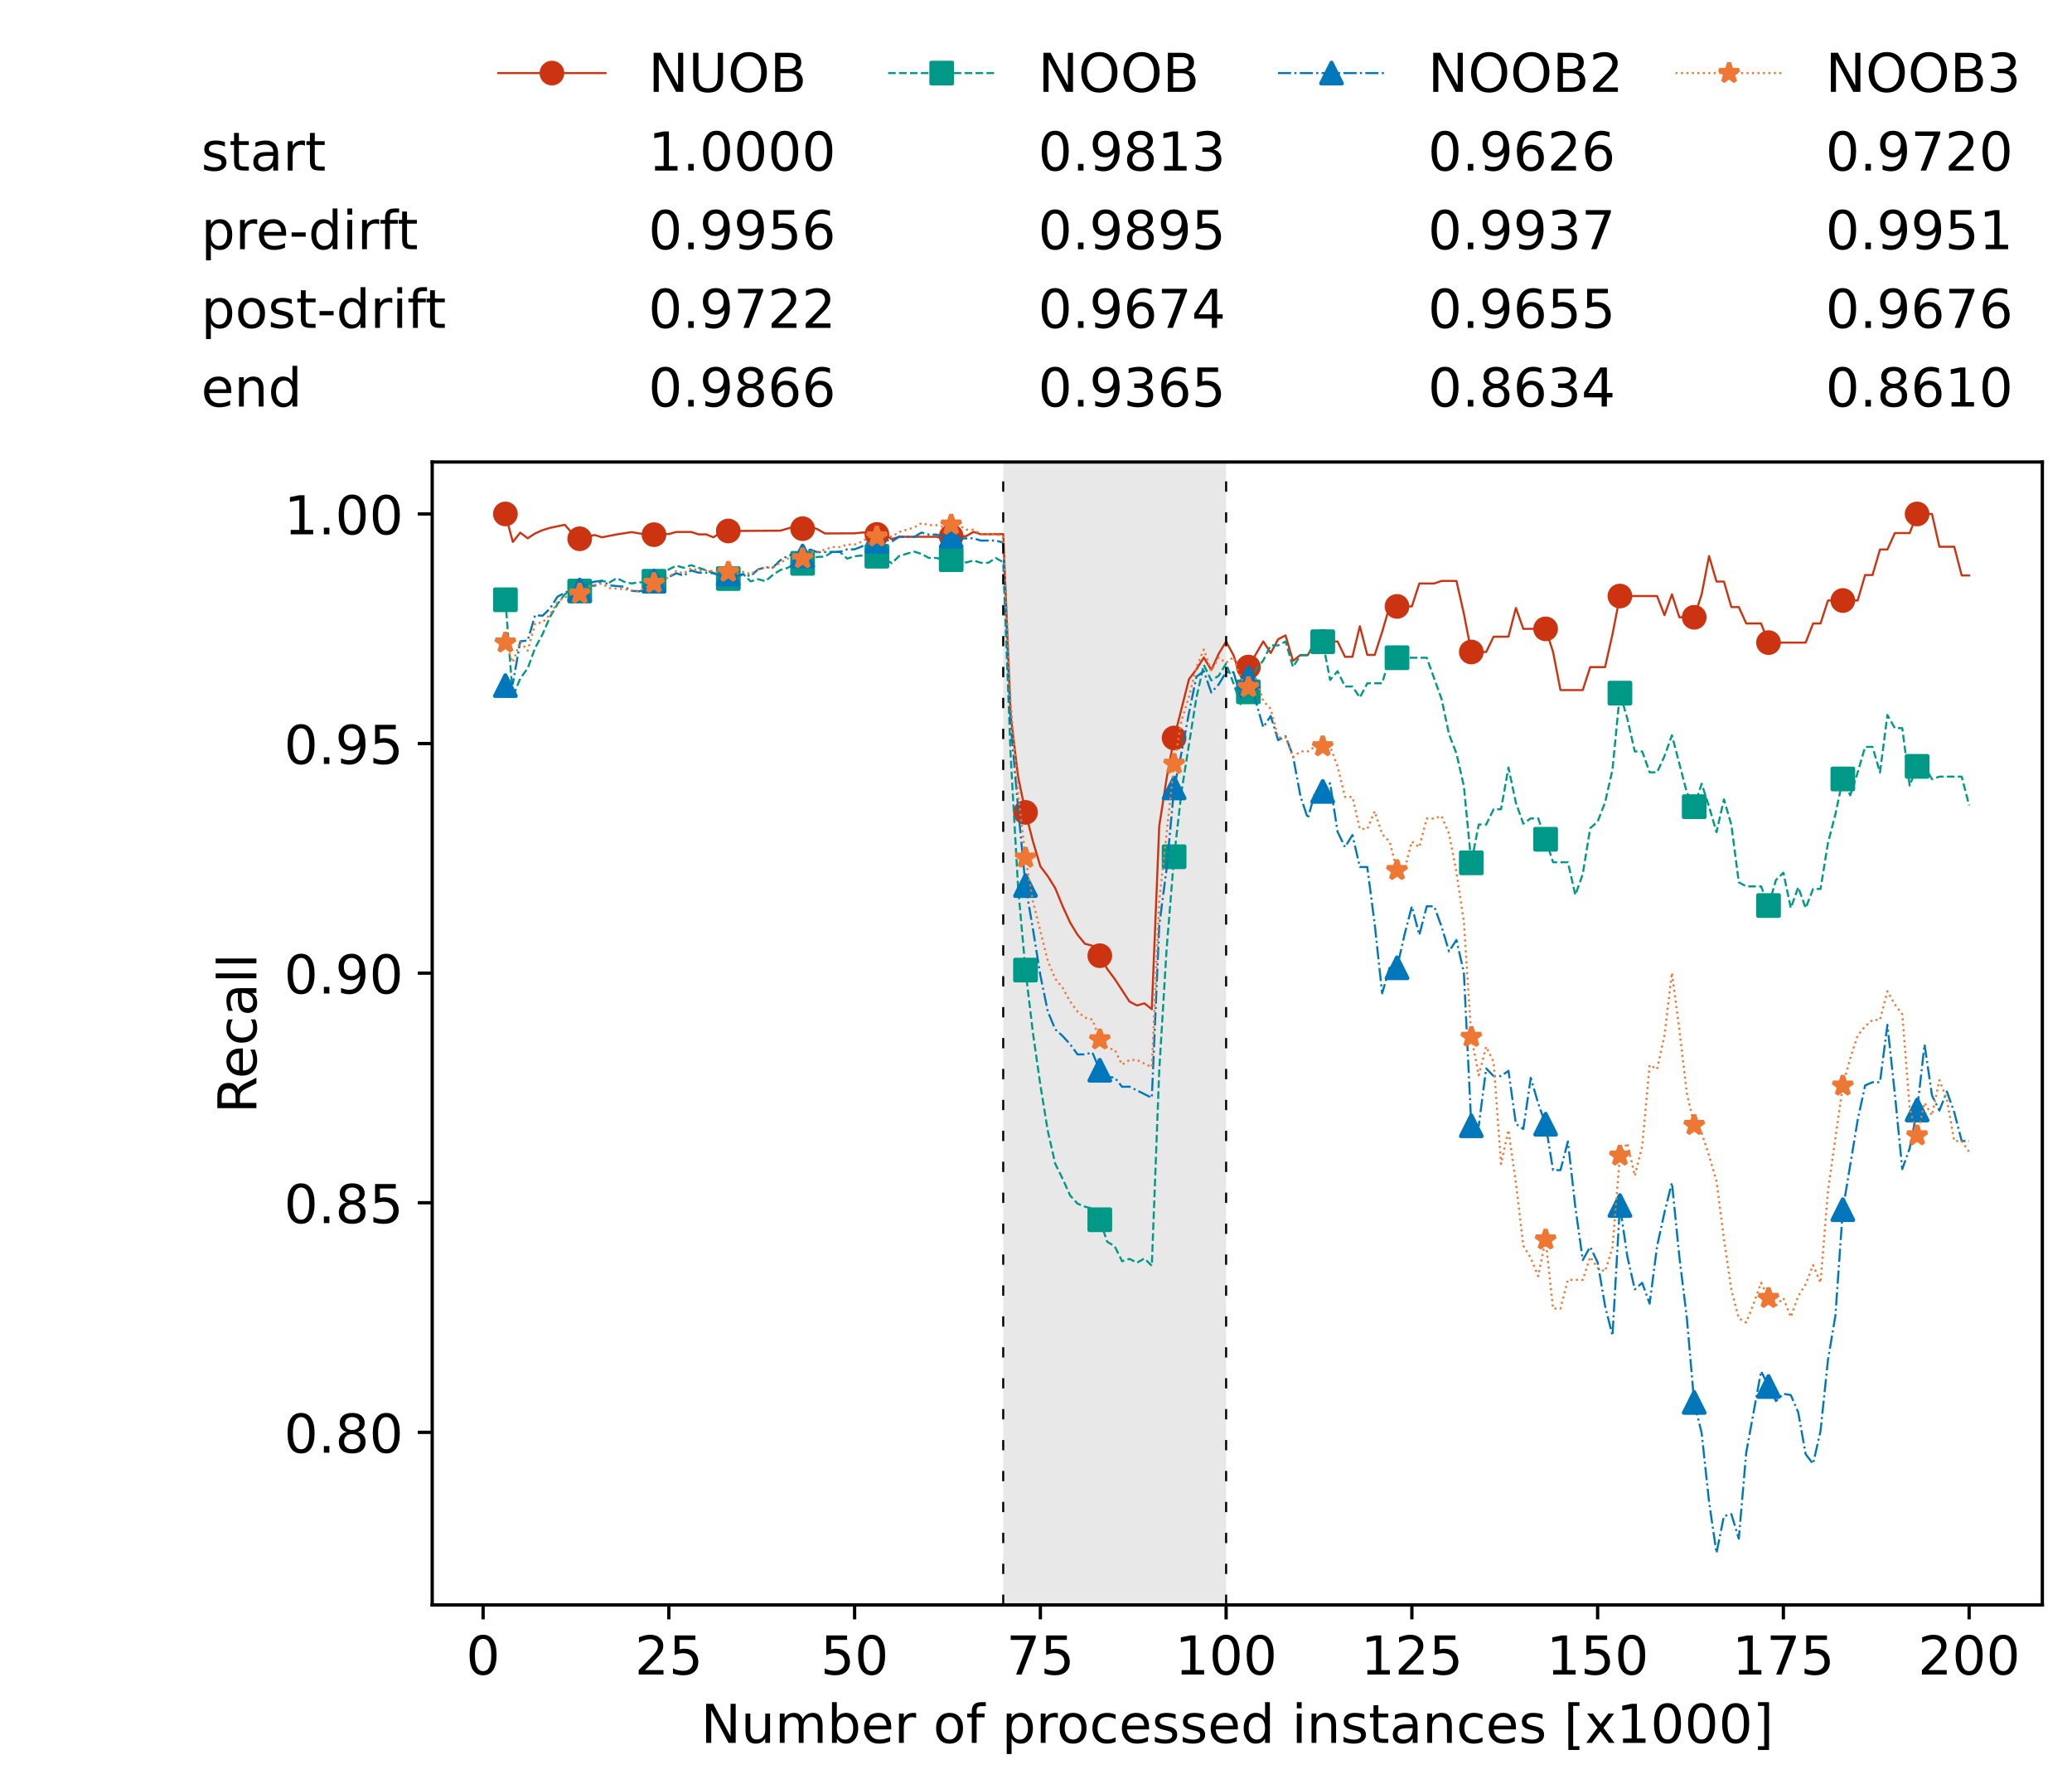 <?xml version="1.0" encoding="utf-8" standalone="no"?>
<!DOCTYPE svg PUBLIC "-//W3C//DTD SVG 1.1//EN"
  "http://www.w3.org/Graphics/SVG/1.1/DTD/svg11.dtd">
<!-- Created with matplotlib (https://matplotlib.org/) -->
<svg height="432.615pt" version="1.1" viewBox="0 0 502.65 432.615" width="502.65pt" xmlns="http://www.w3.org/2000/svg" xmlns:xlink="http://www.w3.org/1999/xlink">
 <defs>
  <style type="text/css">*{stroke-linecap:butt;stroke-linejoin:round;}</style>
 </defs>
 <g id="figure_1">
  <g id="patch_1">
   <path d="M 0 432.615 
L 502.65 432.615 
L 502.65 0 
L 0 0 
z
" style="fill:#ffffff;"/>
  </g>
  <g id="axes_1">
   <g id="patch_2">
    <path d="M 104.85 389.252 
L 495.45 389.252 
L 495.45 112.052 
L 104.85 112.052 
z
" style="fill:#ffffff;"/>
   </g>
   <g id="patch_3">
    <path clip-path="url(#p5c3a3e3e0d)" d="M 297.446 389.252 
L 297.446 112.052 
L 243.372 112.052 
L 243.372 389.252 
z
" style="fill:#d3d3d3;opacity:0.5;"/>
   </g>
   <g id="matplotlib.axis_1">
    <g id="xtick_1">
     <g id="line2d_1">
      <defs>
       <path d="M 0 0 
L 0 3.5 
" id="maf981498af" style="stroke:#000000;stroke-width:0.8;"/>
      </defs>
      <g>
       <use style="stroke:#000000;stroke-width:0.8;" x="117.197" xlink:href="#maf981498af" y="389.252"/>
      </g>
     </g>
     <g id="text_1">
      <!-- 0 -->
      <g transform="translate(113.061 406.13)scale(0.13 -0.13)">
       <defs>
        <path d="M 31.781 66.406 
Q 24.172 66.406 20.328 58.906 
Q 16.5 51.422 16.5 36.375 
Q 16.5 21.391 20.328 13.891 
Q 24.172 6.391 31.781 6.391 
Q 39.453 6.391 43.281 13.891 
Q 47.125 21.391 47.125 36.375 
Q 47.125 51.422 43.281 58.906 
Q 39.453 66.406 31.781 66.406 
z
M 31.781 74.219 
Q 44.047 74.219 50.516 64.516 
Q 56.984 54.828 56.984 36.375 
Q 56.984 17.969 50.516 8.266 
Q 44.047 -1.422 31.781 -1.422 
Q 19.531 -1.422 13.062 8.266 
Q 6.594 17.969 6.594 36.375 
Q 6.594 54.828 13.062 64.516 
Q 19.531 74.219 31.781 74.219 
z
" id="DejaVuSans-48"/>
       </defs>
       <use xlink:href="#DejaVuSans-48"/>
      </g>
     </g>
    </g>
    <g id="xtick_2">
     <g id="line2d_2">
      <g>
       <use style="stroke:#000000;stroke-width:0.8;" x="162.259" xlink:href="#maf981498af" y="389.252"/>
      </g>
     </g>
     <g id="text_2">
      <!-- 25 -->
      <g transform="translate(153.988 406.13)scale(0.13 -0.13)">
       <defs>
        <path d="M 19.188 8.297 
L 53.609 8.297 
L 53.609 0 
L 7.328 0 
L 7.328 8.297 
Q 12.938 14.109 22.625 23.891 
Q 32.328 33.688 34.812 36.531 
Q 39.547 41.844 41.422 45.531 
Q 43.312 49.219 43.312 52.781 
Q 43.312 58.594 39.234 62.25 
Q 35.156 65.922 28.609 65.922 
Q 23.969 65.922 18.812 64.312 
Q 13.672 62.703 7.812 59.422 
L 7.812 69.391 
Q 13.766 71.781 18.938 73 
Q 24.125 74.219 28.422 74.219 
Q 39.75 74.219 46.484 68.547 
Q 53.219 62.891 53.219 53.422 
Q 53.219 48.922 51.531 44.891 
Q 49.859 40.875 45.406 35.406 
Q 44.188 33.984 37.641 27.219 
Q 31.109 20.453 19.188 8.297 
z
" id="DejaVuSans-50"/>
        <path d="M 10.797 72.906 
L 49.516 72.906 
L 49.516 64.594 
L 19.828 64.594 
L 19.828 46.734 
Q 21.969 47.469 24.109 47.828 
Q 26.266 48.188 28.422 48.188 
Q 40.625 48.188 47.75 41.5 
Q 54.891 34.812 54.891 23.391 
Q 54.891 11.625 47.562 5.094 
Q 40.234 -1.422 26.906 -1.422 
Q 22.312 -1.422 17.547 -0.641 
Q 12.797 0.141 7.719 1.703 
L 7.719 11.625 
Q 12.109 9.234 16.797 8.062 
Q 21.484 6.891 26.703 6.891 
Q 35.156 6.891 40.078 11.328 
Q 45.016 15.766 45.016 23.391 
Q 45.016 31 40.078 35.438 
Q 35.156 39.891 26.703 39.891 
Q 22.75 39.891 18.812 39.016 
Q 14.891 38.141 10.797 36.281 
z
" id="DejaVuSans-53"/>
       </defs>
       <use xlink:href="#DejaVuSans-50"/>
       <use x="63.623" xlink:href="#DejaVuSans-53"/>
      </g>
     </g>
    </g>
    <g id="xtick_3">
     <g id="line2d_3">
      <g>
       <use style="stroke:#000000;stroke-width:0.8;" x="207.322" xlink:href="#maf981498af" y="389.252"/>
      </g>
     </g>
     <g id="text_3">
      <!-- 50 -->
      <g transform="translate(199.05 406.13)scale(0.13 -0.13)">
       <use xlink:href="#DejaVuSans-53"/>
       <use x="63.623" xlink:href="#DejaVuSans-48"/>
      </g>
     </g>
    </g>
    <g id="xtick_4">
     <g id="line2d_4">
      <g>
       <use style="stroke:#000000;stroke-width:0.8;" x="252.384" xlink:href="#maf981498af" y="389.252"/>
      </g>
     </g>
     <g id="text_4">
      <!-- 75 -->
      <g transform="translate(244.113 406.13)scale(0.13 -0.13)">
       <defs>
        <path d="M 8.203 72.906 
L 55.078 72.906 
L 55.078 68.703 
L 28.609 0 
L 18.312 0 
L 43.219 64.594 
L 8.203 64.594 
z
" id="DejaVuSans-55"/>
       </defs>
       <use xlink:href="#DejaVuSans-55"/>
       <use x="63.623" xlink:href="#DejaVuSans-53"/>
      </g>
     </g>
    </g>
    <g id="xtick_5">
     <g id="line2d_5">
      <g>
       <use style="stroke:#000000;stroke-width:0.8;" x="297.446" xlink:href="#maf981498af" y="389.252"/>
      </g>
     </g>
     <g id="text_5">
      <!-- 100 -->
      <g transform="translate(285.039 406.13)scale(0.13 -0.13)">
       <defs>
        <path d="M 12.406 8.297 
L 28.516 8.297 
L 28.516 63.922 
L 10.984 60.406 
L 10.984 69.391 
L 28.422 72.906 
L 38.281 72.906 
L 38.281 8.297 
L 54.391 8.297 
L 54.391 0 
L 12.406 0 
z
" id="DejaVuSans-49"/>
       </defs>
       <use xlink:href="#DejaVuSans-49"/>
       <use x="63.623" xlink:href="#DejaVuSans-48"/>
       <use x="127.246" xlink:href="#DejaVuSans-48"/>
      </g>
     </g>
    </g>
    <g id="xtick_6">
     <g id="line2d_6">
      <g>
       <use style="stroke:#000000;stroke-width:0.8;" x="342.509" xlink:href="#maf981498af" y="389.252"/>
      </g>
     </g>
     <g id="text_6">
      <!-- 125 -->
      <g transform="translate(330.102 406.13)scale(0.13 -0.13)">
       <use xlink:href="#DejaVuSans-49"/>
       <use x="63.623" xlink:href="#DejaVuSans-50"/>
       <use x="127.246" xlink:href="#DejaVuSans-53"/>
      </g>
     </g>
    </g>
    <g id="xtick_7">
     <g id="line2d_7">
      <g>
       <use style="stroke:#000000;stroke-width:0.8;" x="387.571" xlink:href="#maf981498af" y="389.252"/>
      </g>
     </g>
     <g id="text_7">
      <!-- 150 -->
      <g transform="translate(375.164 406.13)scale(0.13 -0.13)">
       <use xlink:href="#DejaVuSans-49"/>
       <use x="63.623" xlink:href="#DejaVuSans-53"/>
       <use x="127.246" xlink:href="#DejaVuSans-48"/>
      </g>
     </g>
    </g>
    <g id="xtick_8">
     <g id="line2d_8">
      <g>
       <use style="stroke:#000000;stroke-width:0.8;" x="432.633" xlink:href="#maf981498af" y="389.252"/>
      </g>
     </g>
     <g id="text_8">
      <!-- 175 -->
      <g transform="translate(420.226 406.13)scale(0.13 -0.13)">
       <use xlink:href="#DejaVuSans-49"/>
       <use x="63.623" xlink:href="#DejaVuSans-55"/>
       <use x="127.246" xlink:href="#DejaVuSans-53"/>
      </g>
     </g>
    </g>
    <g id="xtick_9">
     <g id="line2d_9">
      <g>
       <use style="stroke:#000000;stroke-width:0.8;" x="477.695" xlink:href="#maf981498af" y="389.252"/>
      </g>
     </g>
     <g id="text_9">
      <!-- 200 -->
      <g transform="translate(465.289 406.13)scale(0.13 -0.13)">
       <use xlink:href="#DejaVuSans-50"/>
       <use x="63.623" xlink:href="#DejaVuSans-48"/>
       <use x="127.246" xlink:href="#DejaVuSans-48"/>
      </g>
     </g>
    </g>
    <g id="text_10">
     <!-- Number of processed instances [x1000] -->
     <g transform="translate(170.025 422.711)scale(0.13 -0.13)">
      <defs>
       <path d="M 9.812 72.906 
L 23.094 72.906 
L 55.422 11.922 
L 55.422 72.906 
L 64.984 72.906 
L 64.984 0 
L 51.703 0 
L 19.391 60.984 
L 19.391 0 
L 9.812 0 
z
" id="DejaVuSans-78"/>
       <path d="M 8.5 21.578 
L 8.5 54.688 
L 17.484 54.688 
L 17.484 21.922 
Q 17.484 14.156 20.5 10.266 
Q 23.531 6.391 29.594 6.391 
Q 36.859 6.391 41.078 11.031 
Q 45.312 15.672 45.312 23.688 
L 45.312 54.688 
L 54.297 54.688 
L 54.297 0 
L 45.312 0 
L 45.312 8.406 
Q 42.047 3.422 37.719 1 
Q 33.406 -1.422 27.688 -1.422 
Q 18.266 -1.422 13.375 4.438 
Q 8.5 10.297 8.5 21.578 
z
M 31.109 56 
z
" id="DejaVuSans-117"/>
       <path d="M 52 44.188 
Q 55.375 50.25 60.062 53.125 
Q 64.75 56 71.094 56 
Q 79.641 56 84.281 50.016 
Q 88.922 44.047 88.922 33.016 
L 88.922 0 
L 79.891 0 
L 79.891 32.719 
Q 79.891 40.578 77.094 44.375 
Q 74.312 48.188 68.609 48.188 
Q 61.625 48.188 57.562 43.547 
Q 53.516 38.922 53.516 30.906 
L 53.516 0 
L 44.484 0 
L 44.484 32.719 
Q 44.484 40.625 41.703 44.406 
Q 38.922 48.188 33.109 48.188 
Q 26.219 48.188 22.156 43.531 
Q 18.109 38.875 18.109 30.906 
L 18.109 0 
L 9.078 0 
L 9.078 54.688 
L 18.109 54.688 
L 18.109 46.188 
Q 21.188 51.219 25.484 53.609 
Q 29.781 56 35.688 56 
Q 41.656 56 45.828 52.969 
Q 50 49.953 52 44.188 
z
" id="DejaVuSans-109"/>
       <path d="M 48.688 27.297 
Q 48.688 37.203 44.609 42.844 
Q 40.531 48.484 33.406 48.484 
Q 26.266 48.484 22.188 42.844 
Q 18.109 37.203 18.109 27.297 
Q 18.109 17.391 22.188 11.75 
Q 26.266 6.109 33.406 6.109 
Q 40.531 6.109 44.609 11.75 
Q 48.688 17.391 48.688 27.297 
z
M 18.109 46.391 
Q 20.953 51.266 25.266 53.625 
Q 29.594 56 35.594 56 
Q 45.562 56 51.781 48.094 
Q 58.016 40.188 58.016 27.297 
Q 58.016 14.406 51.781 6.484 
Q 45.562 -1.422 35.594 -1.422 
Q 29.594 -1.422 25.266 0.953 
Q 20.953 3.328 18.109 8.203 
L 18.109 0 
L 9.078 0 
L 9.078 75.984 
L 18.109 75.984 
z
" id="DejaVuSans-98"/>
       <path d="M 56.203 29.594 
L 56.203 25.203 
L 14.891 25.203 
Q 15.484 15.922 20.484 11.062 
Q 25.484 6.203 34.422 6.203 
Q 39.594 6.203 44.453 7.469 
Q 49.312 8.734 54.109 11.281 
L 54.109 2.781 
Q 49.266 0.734 44.188 -0.344 
Q 39.109 -1.422 33.891 -1.422 
Q 20.797 -1.422 13.156 6.188 
Q 5.516 13.812 5.516 26.812 
Q 5.516 40.234 12.766 48.109 
Q 20.016 56 32.328 56 
Q 43.359 56 49.781 48.891 
Q 56.203 41.797 56.203 29.594 
z
M 47.219 32.234 
Q 47.125 39.594 43.094 43.984 
Q 39.062 48.391 32.422 48.391 
Q 24.906 48.391 20.391 44.141 
Q 15.875 39.891 15.188 32.172 
z
" id="DejaVuSans-101"/>
       <path d="M 41.109 46.297 
Q 39.594 47.172 37.812 47.578 
Q 36.031 48 33.891 48 
Q 26.266 48 22.188 43.047 
Q 18.109 38.094 18.109 28.812 
L 18.109 0 
L 9.078 0 
L 9.078 54.688 
L 18.109 54.688 
L 18.109 46.188 
Q 20.953 51.172 25.484 53.578 
Q 30.031 56 36.531 56 
Q 37.453 56 38.578 55.875 
Q 39.703 55.766 41.062 55.516 
z
" id="DejaVuSans-114"/>
       <path id="DejaVuSans-32"/>
       <path d="M 30.609 48.391 
Q 23.391 48.391 19.188 42.75 
Q 14.984 37.109 14.984 27.297 
Q 14.984 17.484 19.156 11.844 
Q 23.344 6.203 30.609 6.203 
Q 37.797 6.203 41.984 11.859 
Q 46.188 17.531 46.188 27.297 
Q 46.188 37.016 41.984 42.703 
Q 37.797 48.391 30.609 48.391 
z
M 30.609 56 
Q 42.328 56 49.016 48.375 
Q 55.719 40.766 55.719 27.297 
Q 55.719 13.875 49.016 6.219 
Q 42.328 -1.422 30.609 -1.422 
Q 18.844 -1.422 12.172 6.219 
Q 5.516 13.875 5.516 27.297 
Q 5.516 40.766 12.172 48.375 
Q 18.844 56 30.609 56 
z
" id="DejaVuSans-111"/>
       <path d="M 37.109 75.984 
L 37.109 68.5 
L 28.516 68.5 
Q 23.688 68.5 21.797 66.547 
Q 19.922 64.594 19.922 59.516 
L 19.922 54.688 
L 34.719 54.688 
L 34.719 47.703 
L 19.922 47.703 
L 19.922 0 
L 10.891 0 
L 10.891 47.703 
L 2.297 47.703 
L 2.297 54.688 
L 10.891 54.688 
L 10.891 58.5 
Q 10.891 67.625 15.141 71.797 
Q 19.391 75.984 28.609 75.984 
z
" id="DejaVuSans-102"/>
       <path d="M 18.109 8.203 
L 18.109 -20.797 
L 9.078 -20.797 
L 9.078 54.688 
L 18.109 54.688 
L 18.109 46.391 
Q 20.953 51.266 25.266 53.625 
Q 29.594 56 35.594 56 
Q 45.562 56 51.781 48.094 
Q 58.016 40.188 58.016 27.297 
Q 58.016 14.406 51.781 6.484 
Q 45.562 -1.422 35.594 -1.422 
Q 29.594 -1.422 25.266 0.953 
Q 20.953 3.328 18.109 8.203 
z
M 48.688 27.297 
Q 48.688 37.203 44.609 42.844 
Q 40.531 48.484 33.406 48.484 
Q 26.266 48.484 22.188 42.844 
Q 18.109 37.203 18.109 27.297 
Q 18.109 17.391 22.188 11.75 
Q 26.266 6.109 33.406 6.109 
Q 40.531 6.109 44.609 11.75 
Q 48.688 17.391 48.688 27.297 
z
" id="DejaVuSans-112"/>
       <path d="M 48.781 52.594 
L 48.781 44.188 
Q 44.969 46.297 41.141 47.344 
Q 37.312 48.391 33.406 48.391 
Q 24.656 48.391 19.812 42.844 
Q 14.984 37.312 14.984 27.297 
Q 14.984 17.281 19.812 11.734 
Q 24.656 6.203 33.406 6.203 
Q 37.312 6.203 41.141 7.25 
Q 44.969 8.297 48.781 10.406 
L 48.781 2.094 
Q 45.016 0.344 40.984 -0.531 
Q 36.969 -1.422 32.422 -1.422 
Q 20.062 -1.422 12.781 6.344 
Q 5.516 14.109 5.516 27.297 
Q 5.516 40.672 12.859 48.328 
Q 20.219 56 33.016 56 
Q 37.156 56 41.109 55.141 
Q 45.062 54.297 48.781 52.594 
z
" id="DejaVuSans-99"/>
       <path d="M 44.281 53.078 
L 44.281 44.578 
Q 40.484 46.531 36.375 47.5 
Q 32.281 48.484 27.875 48.484 
Q 21.188 48.484 17.844 46.438 
Q 14.5 44.391 14.5 40.281 
Q 14.5 37.156 16.891 35.375 
Q 19.281 33.594 26.516 31.984 
L 29.594 31.297 
Q 39.156 29.25 43.188 25.516 
Q 47.219 21.781 47.219 15.094 
Q 47.219 7.469 41.188 3.016 
Q 35.156 -1.422 24.609 -1.422 
Q 20.219 -1.422 15.453 -0.562 
Q 10.688 0.297 5.422 2 
L 5.422 11.281 
Q 10.406 8.688 15.234 7.391 
Q 20.062 6.109 24.812 6.109 
Q 31.156 6.109 34.562 8.281 
Q 37.984 10.453 37.984 14.406 
Q 37.984 18.062 35.516 20.016 
Q 33.062 21.969 24.703 23.781 
L 21.578 24.516 
Q 13.234 26.266 9.516 29.906 
Q 5.812 33.547 5.812 39.891 
Q 5.812 47.609 11.281 51.797 
Q 16.75 56 26.812 56 
Q 31.781 56 36.172 55.266 
Q 40.578 54.547 44.281 53.078 
z
" id="DejaVuSans-115"/>
       <path d="M 45.406 46.391 
L 45.406 75.984 
L 54.391 75.984 
L 54.391 0 
L 45.406 0 
L 45.406 8.203 
Q 42.578 3.328 38.25 0.953 
Q 33.938 -1.422 27.875 -1.422 
Q 17.969 -1.422 11.734 6.484 
Q 5.516 14.406 5.516 27.297 
Q 5.516 40.188 11.734 48.094 
Q 17.969 56 27.875 56 
Q 33.938 56 38.25 53.625 
Q 42.578 51.266 45.406 46.391 
z
M 14.797 27.297 
Q 14.797 17.391 18.875 11.75 
Q 22.953 6.109 30.078 6.109 
Q 37.203 6.109 41.297 11.75 
Q 45.406 17.391 45.406 27.297 
Q 45.406 37.203 41.297 42.844 
Q 37.203 48.484 30.078 48.484 
Q 22.953 48.484 18.875 42.844 
Q 14.797 37.203 14.797 27.297 
z
" id="DejaVuSans-100"/>
       <path d="M 9.422 54.688 
L 18.406 54.688 
L 18.406 0 
L 9.422 0 
z
M 9.422 75.984 
L 18.406 75.984 
L 18.406 64.594 
L 9.422 64.594 
z
" id="DejaVuSans-105"/>
       <path d="M 54.891 33.016 
L 54.891 0 
L 45.906 0 
L 45.906 32.719 
Q 45.906 40.484 42.875 44.328 
Q 39.844 48.188 33.797 48.188 
Q 26.516 48.188 22.312 43.547 
Q 18.109 38.922 18.109 30.906 
L 18.109 0 
L 9.078 0 
L 9.078 54.688 
L 18.109 54.688 
L 18.109 46.188 
Q 21.344 51.125 25.703 53.562 
Q 30.078 56 35.797 56 
Q 45.219 56 50.047 50.172 
Q 54.891 44.344 54.891 33.016 
z
" id="DejaVuSans-110"/>
       <path d="M 18.312 70.219 
L 18.312 54.688 
L 36.812 54.688 
L 36.812 47.703 
L 18.312 47.703 
L 18.312 18.016 
Q 18.312 11.328 20.141 9.422 
Q 21.969 7.516 27.594 7.516 
L 36.812 7.516 
L 36.812 0 
L 27.594 0 
Q 17.188 0 13.234 3.875 
Q 9.281 7.766 9.281 18.016 
L 9.281 47.703 
L 2.688 47.703 
L 2.688 54.688 
L 9.281 54.688 
L 9.281 70.219 
z
" id="DejaVuSans-116"/>
       <path d="M 34.281 27.484 
Q 23.391 27.484 19.188 25 
Q 14.984 22.516 14.984 16.5 
Q 14.984 11.719 18.141 8.906 
Q 21.297 6.109 26.703 6.109 
Q 34.188 6.109 38.703 11.406 
Q 43.219 16.703 43.219 25.484 
L 43.219 27.484 
z
M 52.203 31.203 
L 52.203 0 
L 43.219 0 
L 43.219 8.297 
Q 40.141 3.328 35.547 0.953 
Q 30.953 -1.422 24.312 -1.422 
Q 15.922 -1.422 10.953 3.297 
Q 6 8.016 6 15.922 
Q 6 25.141 12.172 29.828 
Q 18.359 34.516 30.609 34.516 
L 43.219 34.516 
L 43.219 35.406 
Q 43.219 41.609 39.141 45 
Q 35.062 48.391 27.688 48.391 
Q 23 48.391 18.547 47.266 
Q 14.109 46.141 10.016 43.891 
L 10.016 52.203 
Q 14.938 54.109 19.578 55.047 
Q 24.219 56 28.609 56 
Q 40.484 56 46.344 49.844 
Q 52.203 43.703 52.203 31.203 
z
" id="DejaVuSans-97"/>
       <path d="M 8.594 75.984 
L 29.297 75.984 
L 29.297 69 
L 17.578 69 
L 17.578 -6.203 
L 29.297 -6.203 
L 29.297 -13.188 
L 8.594 -13.188 
z
" id="DejaVuSans-91"/>
       <path d="M 54.891 54.688 
L 35.109 28.078 
L 55.906 0 
L 45.312 0 
L 29.391 21.484 
L 13.484 0 
L 2.875 0 
L 24.125 28.609 
L 4.688 54.688 
L 15.281 54.688 
L 29.781 35.203 
L 44.281 54.688 
z
" id="DejaVuSans-120"/>
       <path d="M 30.422 75.984 
L 30.422 -13.188 
L 9.719 -13.188 
L 9.719 -6.203 
L 21.391 -6.203 
L 21.391 69 
L 9.719 69 
L 9.719 75.984 
z
" id="DejaVuSans-93"/>
      </defs>
      <use xlink:href="#DejaVuSans-78"/>
      <use x="74.805" xlink:href="#DejaVuSans-117"/>
      <use x="138.184" xlink:href="#DejaVuSans-109"/>
      <use x="235.596" xlink:href="#DejaVuSans-98"/>
      <use x="299.072" xlink:href="#DejaVuSans-101"/>
      <use x="360.596" xlink:href="#DejaVuSans-114"/>
      <use x="401.709" xlink:href="#DejaVuSans-32"/>
      <use x="433.496" xlink:href="#DejaVuSans-111"/>
      <use x="494.678" xlink:href="#DejaVuSans-102"/>
      <use x="529.883" xlink:href="#DejaVuSans-32"/>
      <use x="561.67" xlink:href="#DejaVuSans-112"/>
      <use x="625.146" xlink:href="#DejaVuSans-114"/>
      <use x="664.01" xlink:href="#DejaVuSans-111"/>
      <use x="725.191" xlink:href="#DejaVuSans-99"/>
      <use x="780.172" xlink:href="#DejaVuSans-101"/>
      <use x="841.695" xlink:href="#DejaVuSans-115"/>
      <use x="893.795" xlink:href="#DejaVuSans-115"/>
      <use x="945.895" xlink:href="#DejaVuSans-101"/>
      <use x="1007.418" xlink:href="#DejaVuSans-100"/>
      <use x="1070.895" xlink:href="#DejaVuSans-32"/>
      <use x="1102.682" xlink:href="#DejaVuSans-105"/>
      <use x="1130.465" xlink:href="#DejaVuSans-110"/>
      <use x="1193.844" xlink:href="#DejaVuSans-115"/>
      <use x="1245.943" xlink:href="#DejaVuSans-116"/>
      <use x="1285.152" xlink:href="#DejaVuSans-97"/>
      <use x="1346.432" xlink:href="#DejaVuSans-110"/>
      <use x="1409.811" xlink:href="#DejaVuSans-99"/>
      <use x="1464.791" xlink:href="#DejaVuSans-101"/>
      <use x="1526.314" xlink:href="#DejaVuSans-115"/>
      <use x="1578.414" xlink:href="#DejaVuSans-32"/>
      <use x="1610.201" xlink:href="#DejaVuSans-91"/>
      <use x="1649.215" xlink:href="#DejaVuSans-120"/>
      <use x="1708.395" xlink:href="#DejaVuSans-49"/>
      <use x="1772.018" xlink:href="#DejaVuSans-48"/>
      <use x="1835.641" xlink:href="#DejaVuSans-48"/>
      <use x="1899.264" xlink:href="#DejaVuSans-48"/>
      <use x="1962.887" xlink:href="#DejaVuSans-93"/>
     </g>
    </g>
   </g>
   <g id="matplotlib.axis_2">
    <g id="ytick_1">
     <g id="line2d_10">
      <defs>
       <path d="M 0 0 
L -3.5 0 
" id="m1f84f8b652" style="stroke:#000000;stroke-width:0.8;"/>
      </defs>
      <g>
       <use style="stroke:#000000;stroke-width:0.8;" x="104.85" xlink:href="#m1f84f8b652" y="347.39"/>
      </g>
     </g>
     <g id="text_11">
      <!-- 0.80 -->
      <g transform="translate(68.905 352.329)scale(0.13 -0.13)">
       <defs>
        <path d="M 10.688 12.406 
L 21 12.406 
L 21 0 
L 10.688 0 
z
" id="DejaVuSans-46"/>
        <path d="M 31.781 34.625 
Q 24.75 34.625 20.719 30.859 
Q 16.703 27.094 16.703 20.516 
Q 16.703 13.922 20.719 10.156 
Q 24.75 6.391 31.781 6.391 
Q 38.812 6.391 42.859 10.172 
Q 46.922 13.969 46.922 20.516 
Q 46.922 27.094 42.891 30.859 
Q 38.875 34.625 31.781 34.625 
z
M 21.922 38.812 
Q 15.578 40.375 12.031 44.719 
Q 8.5 49.078 8.5 55.328 
Q 8.5 64.062 14.719 69.141 
Q 20.953 74.219 31.781 74.219 
Q 42.672 74.219 48.875 69.141 
Q 55.078 64.062 55.078 55.328 
Q 55.078 49.078 51.531 44.719 
Q 48 40.375 41.703 38.812 
Q 48.828 37.156 52.797 32.312 
Q 56.781 27.484 56.781 20.516 
Q 56.781 9.906 50.312 4.234 
Q 43.844 -1.422 31.781 -1.422 
Q 19.734 -1.422 13.25 4.234 
Q 6.781 9.906 6.781 20.516 
Q 6.781 27.484 10.781 32.312 
Q 14.797 37.156 21.922 38.812 
z
M 18.312 54.391 
Q 18.312 48.734 21.844 45.562 
Q 25.391 42.391 31.781 42.391 
Q 38.141 42.391 41.719 45.562 
Q 45.312 48.734 45.312 54.391 
Q 45.312 60.062 41.719 63.234 
Q 38.141 66.406 31.781 66.406 
Q 25.391 66.406 21.844 63.234 
Q 18.312 60.062 18.312 54.391 
z
" id="DejaVuSans-56"/>
       </defs>
       <use xlink:href="#DejaVuSans-48"/>
       <use x="63.623" xlink:href="#DejaVuSans-46"/>
       <use x="95.41" xlink:href="#DejaVuSans-56"/>
       <use x="159.033" xlink:href="#DejaVuSans-48"/>
      </g>
     </g>
    </g>
    <g id="ytick_2">
     <g id="line2d_11">
      <g>
       <use style="stroke:#000000;stroke-width:0.8;" x="104.85" xlink:href="#m1f84f8b652" y="291.705"/>
      </g>
     </g>
     <g id="text_12">
      <!-- 0.85 -->
      <g transform="translate(68.905 296.644)scale(0.13 -0.13)">
       <use xlink:href="#DejaVuSans-48"/>
       <use x="63.623" xlink:href="#DejaVuSans-46"/>
       <use x="95.41" xlink:href="#DejaVuSans-56"/>
       <use x="159.033" xlink:href="#DejaVuSans-53"/>
      </g>
     </g>
    </g>
    <g id="ytick_3">
     <g id="line2d_12">
      <g>
       <use style="stroke:#000000;stroke-width:0.8;" x="104.85" xlink:href="#m1f84f8b652" y="236.021"/>
      </g>
     </g>
     <g id="text_13">
      <!-- 0.90 -->
      <g transform="translate(68.905 240.96)scale(0.13 -0.13)">
       <defs>
        <path d="M 10.984 1.516 
L 10.984 10.5 
Q 14.703 8.734 18.5 7.812 
Q 22.312 6.891 25.984 6.891 
Q 35.75 6.891 40.891 13.453 
Q 46.047 20.016 46.781 33.406 
Q 43.953 29.203 39.594 26.953 
Q 35.25 24.703 29.984 24.703 
Q 19.047 24.703 12.672 31.312 
Q 6.297 37.938 6.297 49.422 
Q 6.297 60.641 12.938 67.422 
Q 19.578 74.219 30.609 74.219 
Q 43.266 74.219 49.922 64.516 
Q 56.594 54.828 56.594 36.375 
Q 56.594 19.141 48.406 8.859 
Q 40.234 -1.422 26.422 -1.422 
Q 22.703 -1.422 18.891 -0.688 
Q 15.094 0.047 10.984 1.516 
z
M 30.609 32.422 
Q 37.25 32.422 41.125 36.953 
Q 45.016 41.5 45.016 49.422 
Q 45.016 57.281 41.125 61.844 
Q 37.25 66.406 30.609 66.406 
Q 23.969 66.406 20.094 61.844 
Q 16.219 57.281 16.219 49.422 
Q 16.219 41.5 20.094 36.953 
Q 23.969 32.422 30.609 32.422 
z
" id="DejaVuSans-57"/>
       </defs>
       <use xlink:href="#DejaVuSans-48"/>
       <use x="63.623" xlink:href="#DejaVuSans-46"/>
       <use x="95.41" xlink:href="#DejaVuSans-57"/>
       <use x="159.033" xlink:href="#DejaVuSans-48"/>
      </g>
     </g>
    </g>
    <g id="ytick_4">
     <g id="line2d_13">
      <g>
       <use style="stroke:#000000;stroke-width:0.8;" x="104.85" xlink:href="#m1f84f8b652" y="180.336"/>
      </g>
     </g>
     <g id="text_14">
      <!-- 0.95 -->
      <g transform="translate(68.905 185.275)scale(0.13 -0.13)">
       <use xlink:href="#DejaVuSans-48"/>
       <use x="63.623" xlink:href="#DejaVuSans-46"/>
       <use x="95.41" xlink:href="#DejaVuSans-57"/>
       <use x="159.033" xlink:href="#DejaVuSans-53"/>
      </g>
     </g>
    </g>
    <g id="ytick_5">
     <g id="line2d_14">
      <g>
       <use style="stroke:#000000;stroke-width:0.8;" x="104.85" xlink:href="#m1f84f8b652" y="124.652"/>
      </g>
     </g>
     <g id="text_15">
      <!-- 1.00 -->
      <g transform="translate(68.905 129.591)scale(0.13 -0.13)">
       <use xlink:href="#DejaVuSans-49"/>
       <use x="63.623" xlink:href="#DejaVuSans-46"/>
       <use x="95.41" xlink:href="#DejaVuSans-48"/>
       <use x="159.033" xlink:href="#DejaVuSans-48"/>
      </g>
     </g>
    </g>
    <g id="text_16">
     <!-- Recall -->
     <g transform="translate(62.201 270.044)rotate(-90)scale(0.13 -0.13)">
      <defs>
       <path d="M 44.391 34.188 
Q 47.562 33.109 50.562 29.594 
Q 53.562 26.078 56.594 19.922 
L 66.609 0 
L 56 0 
L 46.688 18.703 
Q 43.062 26.031 39.672 28.422 
Q 36.281 30.812 30.422 30.812 
L 19.672 30.812 
L 19.672 0 
L 9.812 0 
L 9.812 72.906 
L 32.078 72.906 
Q 44.578 72.906 50.734 67.672 
Q 56.891 62.453 56.891 51.906 
Q 56.891 45.016 53.688 40.469 
Q 50.484 35.938 44.391 34.188 
z
M 19.672 64.797 
L 19.672 38.922 
L 32.078 38.922 
Q 39.203 38.922 42.844 42.219 
Q 46.484 45.516 46.484 51.906 
Q 46.484 58.297 42.844 61.547 
Q 39.203 64.797 32.078 64.797 
z
" id="DejaVuSans-82"/>
       <path d="M 9.422 75.984 
L 18.406 75.984 
L 18.406 0 
L 9.422 0 
z
" id="DejaVuSans-108"/>
      </defs>
      <use xlink:href="#DejaVuSans-82"/>
      <use x="64.982" xlink:href="#DejaVuSans-101"/>
      <use x="126.506" xlink:href="#DejaVuSans-99"/>
      <use x="181.486" xlink:href="#DejaVuSans-97"/>
      <use x="242.766" xlink:href="#DejaVuSans-108"/>
      <use x="270.549" xlink:href="#DejaVuSans-108"/>
     </g>
    </g>
   </g>
   <g id="line2d_15"/>
   <g id="line2d_16"/>
   <g id="line2d_17"/>
   <g id="line2d_18"/>
   <g id="line2d_19"/>
   <g id="line2d_20">
    <path clip-path="url(#p5c3a3e3e0d)" d="M 122.605 124.652 
L 124.407 131.443 
L 126.21 129.179 
L 128.012 130.556 
L 129.815 129.375 
L 131.617 128.588 
L 133.419 128.025 
L 137.024 127.276 
L 138.827 129.383 
L 140.629 130.669 
L 144.234 129.743 
L 146.037 130.315 
L 149.642 129.607 
L 153.247 129.057 
L 156.852 129.672 
L 158.654 129.672 
L 160.457 129.518 
L 162.259 129.518 
L 164.062 129.017 
L 167.667 129.017 
L 169.469 129.603 
L 171.272 129.603 
L 173.074 130.317 
L 174.877 129.132 
L 176.679 128.781 
L 189.297 128.712 
L 192.902 127.656 
L 194.704 128.218 
L 196.507 127.693 
L 198.309 128.348 
L 200.112 129.379 
L 207.322 129.35 
L 209.124 129.161 
L 210.927 129.161 
L 212.729 129.62 
L 214.532 129.62 
L 216.334 130.768 
L 218.137 130.182 
L 227.149 130.182 
L 228.952 130.653 
L 230.754 130.091 
L 234.359 130.035 
L 236.162 129.003 
L 237.964 129.577 
L 243.372 129.546 
L 245.174 173.45 
L 246.976 188.351 
L 248.779 197.032 
L 250.581 204.066 
L 252.384 210.124 
L 254.186 212.51 
L 255.989 215.403 
L 257.791 219.799 
L 259.594 223.73 
L 261.396 226.7 
L 263.199 228.898 
L 265.001 229.37 
L 266.804 231.791 
L 268.606 235.003 
L 270.409 237.414 
L 274.014 242.92 
L 275.816 243.864 
L 277.619 243.339 
L 279.421 244.766 
L 281.224 200.337 
L 283.026 188.711 
L 284.829 178.98 
L 288.434 164.74 
L 290.236 162.353 
L 292.039 159.461 
L 293.841 162.489 
L 295.644 158.559 
L 297.446 155.589 
L 299.249 158.959 
L 301.051 164.202 
L 302.854 161.781 
L 306.459 155.559 
L 308.261 158.389 
L 310.064 155.048 
L 311.866 154.104 
L 313.669 160.291 
L 315.471 158.863 
L 317.274 158.863 
L 319.076 155.588 
L 324.484 155.588 
L 326.286 159.3 
L 328.089 159.3 
L 329.891 151.875 
L 331.694 158.836 
L 333.496 158.836 
L 335.299 153.267 
L 337.101 147.08 
L 342.509 147.08 
L 344.311 141.512 
L 347.916 141.512 
L 349.719 140.893 
L 353.324 140.893 
L 355.126 148.848 
L 356.928 158.129 
L 360.533 158.129 
L 362.336 154.417 
L 365.941 154.417 
L 367.743 147.456 
L 369.546 152.518 
L 374.953 152.518 
L 376.756 158.087 
L 378.558 167.367 
L 383.966 167.367 
L 385.768 161.799 
L 389.373 161.799 
L 391.176 153.844 
L 392.978 144.563 
L 401.991 144.563 
L 403.793 149.204 
L 405.596 144.141 
L 407.398 149.71 
L 411.003 149.71 
L 412.806 144.141 
L 414.608 134.861 
L 416.411 141.048 
L 418.213 141.048 
L 420.016 147.235 
L 421.818 147.235 
L 423.621 151.212 
L 427.226 151.212 
L 429.028 155.853 
L 438.041 155.853 
L 439.843 151.212 
L 441.646 151.212 
L 443.448 145.644 
L 450.658 145.644 
L 452.461 139.457 
L 454.263 139.457 
L 456.066 133.27 
L 457.868 133.27 
L 459.671 129.292 
L 463.276 129.292 
L 465.078 124.652 
L 468.683 124.652 
L 470.485 132.607 
L 474.09 132.607 
L 475.893 139.567 
L 477.695 139.567 
L 477.695 139.567 
" style="fill:none;stroke:#cc3311;stroke-linecap:square;stroke-width:0.5;"/>
    <defs>
     <path d="M 0 2.5 
C 0.663 2.5 1.299 2.237 1.768 1.768 
C 2.237 1.299 2.5 0.663 2.5 0 
C 2.5 -0.663 2.237 -1.299 1.768 -1.768 
C 1.299 -2.237 0.663 -2.5 0 -2.5 
C -0.663 -2.5 -1.299 -2.237 -1.768 -1.768 
C -2.237 -1.299 -2.5 -0.663 -2.5 0 
C -2.5 0.663 -2.237 1.299 -1.768 1.768 
C -1.299 2.237 -0.663 2.5 0 2.5 
z
" id="m2b22f45d3d" style="stroke:#cc3311;"/>
    </defs>
    <g clip-path="url(#p5c3a3e3e0d)">
     <use style="fill:#cc3311;stroke:#cc3311;" x="122.605" xlink:href="#m2b22f45d3d" y="124.652"/>
     <use style="fill:#cc3311;stroke:#cc3311;" x="140.629" xlink:href="#m2b22f45d3d" y="130.669"/>
     <use style="fill:#cc3311;stroke:#cc3311;" x="158.654" xlink:href="#m2b22f45d3d" y="129.672"/>
     <use style="fill:#cc3311;stroke:#cc3311;" x="176.679" xlink:href="#m2b22f45d3d" y="128.781"/>
     <use style="fill:#cc3311;stroke:#cc3311;" x="194.704" xlink:href="#m2b22f45d3d" y="128.218"/>
     <use style="fill:#cc3311;stroke:#cc3311;" x="212.729" xlink:href="#m2b22f45d3d" y="129.62"/>
     <use style="fill:#cc3311;stroke:#cc3311;" x="230.754" xlink:href="#m2b22f45d3d" y="130.091"/>
     <use style="fill:#cc3311;stroke:#cc3311;" x="248.779" xlink:href="#m2b22f45d3d" y="197.032"/>
     <use style="fill:#cc3311;stroke:#cc3311;" x="266.804" xlink:href="#m2b22f45d3d" y="231.791"/>
     <use style="fill:#cc3311;stroke:#cc3311;" x="284.829" xlink:href="#m2b22f45d3d" y="178.98"/>
     <use style="fill:#cc3311;stroke:#cc3311;" x="302.854" xlink:href="#m2b22f45d3d" y="161.781"/>
     <use style="fill:#cc3311;stroke:#cc3311;" x="320.879" xlink:href="#m2b22f45d3d" y="155.588"/>
     <use style="fill:#cc3311;stroke:#cc3311;" x="338.904" xlink:href="#m2b22f45d3d" y="147.08"/>
     <use style="fill:#cc3311;stroke:#cc3311;" x="356.928" xlink:href="#m2b22f45d3d" y="158.129"/>
     <use style="fill:#cc3311;stroke:#cc3311;" x="374.953" xlink:href="#m2b22f45d3d" y="152.518"/>
     <use style="fill:#cc3311;stroke:#cc3311;" x="392.978" xlink:href="#m2b22f45d3d" y="144.563"/>
     <use style="fill:#cc3311;stroke:#cc3311;" x="411.003" xlink:href="#m2b22f45d3d" y="149.71"/>
     <use style="fill:#cc3311;stroke:#cc3311;" x="429.028" xlink:href="#m2b22f45d3d" y="155.853"/>
     <use style="fill:#cc3311;stroke:#cc3311;" x="447.053" xlink:href="#m2b22f45d3d" y="145.644"/>
     <use style="fill:#cc3311;stroke:#cc3311;" x="465.078" xlink:href="#m2b22f45d3d" y="124.652"/>
    </g>
   </g>
   <g id="line2d_21"/>
   <g id="line2d_22"/>
   <g id="line2d_23"/>
   <g id="line2d_24"/>
   <g id="line2d_25">
    <path clip-path="url(#p5c3a3e3e0d)" d="M 122.605 145.468 
L 124.407 169.014 
L 126.21 164.539 
L 128.012 162.092 
L 129.815 157.135 
L 131.617 153.83 
L 133.419 149.662 
L 135.222 146.536 
L 137.024 144.104 
L 138.827 143.344 
L 140.629 143.36 
L 142.432 141.801 
L 144.234 142.13 
L 146.037 140.881 
L 147.839 141.27 
L 149.642 140.231 
L 151.444 141.118 
L 153.247 141.519 
L 155.049 141.179 
L 156.852 141.424 
L 158.654 140.975 
L 160.457 139.156 
L 162.259 138.102 
L 164.062 137.183 
L 165.864 137.71 
L 167.667 137.078 
L 173.074 138.94 
L 174.877 140.07 
L 176.679 140.311 
L 178.482 140.311 
L 180.284 139.24 
L 182.087 140.998 
L 183.889 140.47 
L 185.692 140.963 
L 187.494 139.43 
L 189.297 138.245 
L 191.099 137.725 
L 192.902 136.654 
L 194.704 136.624 
L 196.507 135.559 
L 198.309 135.066 
L 200.112 134.996 
L 201.914 133.836 
L 203.717 133.836 
L 205.519 135.477 
L 207.322 134.914 
L 209.124 134.726 
L 210.927 133.98 
L 212.729 134.897 
L 214.532 135.454 
L 216.334 136.602 
L 218.137 134.844 
L 221.742 133.777 
L 223.544 134.339 
L 225.347 135.316 
L 227.149 135.316 
L 228.952 135.788 
L 230.754 135.751 
L 232.557 135.24 
L 234.359 136.437 
L 236.162 135.922 
L 237.964 136.496 
L 239.767 136.496 
L 241.569 135.319 
L 243.372 136.38 
L 245.174 183.246 
L 246.976 215.209 
L 248.779 235.273 
L 250.581 250.542 
L 252.384 263.152 
L 254.186 274.289 
L 255.989 282.243 
L 257.791 285.907 
L 259.594 289.93 
L 261.396 291.923 
L 263.199 292.656 
L 265.001 293.128 
L 266.804 295.831 
L 268.606 301.185 
L 270.409 302.245 
L 272.211 305.896 
L 274.014 305.322 
L 275.816 306.266 
L 277.619 305.215 
L 279.421 307.01 
L 281.224 259.619 
L 283.026 229.955 
L 284.829 207.789 
L 286.631 191.963 
L 290.236 169.21 
L 292.039 161.255 
L 293.841 165.017 
L 295.644 163.911 
L 297.446 160.941 
L 299.249 165.777 
L 301.051 171.02 
L 302.854 167.792 
L 304.656 162.438 
L 306.459 160.18 
L 308.261 156.529 
L 310.064 156.529 
L 311.866 155.585 
L 313.669 161.772 
L 315.471 158.917 
L 317.274 158.917 
L 319.076 155.641 
L 320.879 155.641 
L 322.681 164.922 
L 324.484 162.78 
L 326.286 166.493 
L 328.089 166.493 
L 329.891 169.192 
L 331.694 165.712 
L 335.299 165.712 
L 337.101 159.525 
L 346.114 159.525 
L 349.719 169.537 
L 351.521 178.104 
L 353.324 182.744 
L 355.126 190.699 
L 356.928 209.261 
L 358.731 199.98 
L 360.533 199.98 
L 362.336 196.267 
L 364.138 196.267 
L 365.941 186.143 
L 367.743 194.71 
L 369.546 199.772 
L 371.348 198.487 
L 373.151 198.487 
L 374.953 203.549 
L 376.756 209.118 
L 380.361 209.118 
L 382.163 217.073 
L 383.966 212.01 
L 385.768 200.874 
L 387.571 199.267 
L 389.373 194.627 
L 391.176 186.672 
L 392.978 168.11 
L 394.781 174.298 
L 396.583 182.253 
L 398.386 182.253 
L 400.188 187.315 
L 401.991 187.315 
L 403.793 183.388 
L 405.596 178.326 
L 409.201 192.14 
L 411.003 195.645 
L 412.806 190.076 
L 414.608 195.645 
L 416.411 201.832 
L 418.213 193.877 
L 420.016 200.064 
L 421.818 213.985 
L 423.621 214.98 
L 427.226 214.98 
L 429.028 219.62 
L 430.831 213.433 
L 432.633 211.665 
L 434.436 220.232 
L 436.238 215.17 
L 438.041 220.232 
L 439.843 215.592 
L 441.646 215.592 
L 443.448 204.455 
L 445.251 197.494 
L 447.053 188.927 
L 448.856 192.905 
L 450.658 187.336 
L 452.461 181.149 
L 454.263 181.149 
L 456.066 187.336 
L 457.868 173.415 
L 459.671 176.597 
L 461.473 176.597 
L 463.276 190.518 
L 465.078 185.878 
L 466.881 185.878 
L 468.683 188.971 
L 470.485 188.36 
L 475.893 188.36 
L 477.695 195.32 
L 477.695 195.32 
" style="fill:none;stroke:#009988;stroke-dasharray:1.85,0.8;stroke-dashoffset:0;stroke-width:0.5;"/>
    <defs>
     <path d="M -2.5 2.5 
L 2.5 2.5 
L 2.5 -2.5 
L -2.5 -2.5 
z
" id="maccc855b69" style="stroke:#009988;stroke-linejoin:miter;"/>
    </defs>
    <g clip-path="url(#p5c3a3e3e0d)">
     <use style="fill:#009988;stroke:#009988;stroke-linejoin:miter;" x="122.605" xlink:href="#maccc855b69" y="145.468"/>
     <use style="fill:#009988;stroke:#009988;stroke-linejoin:miter;" x="140.629" xlink:href="#maccc855b69" y="143.36"/>
     <use style="fill:#009988;stroke:#009988;stroke-linejoin:miter;" x="158.654" xlink:href="#maccc855b69" y="140.975"/>
     <use style="fill:#009988;stroke:#009988;stroke-linejoin:miter;" x="176.679" xlink:href="#maccc855b69" y="140.311"/>
     <use style="fill:#009988;stroke:#009988;stroke-linejoin:miter;" x="194.704" xlink:href="#maccc855b69" y="136.624"/>
     <use style="fill:#009988;stroke:#009988;stroke-linejoin:miter;" x="212.729" xlink:href="#maccc855b69" y="134.897"/>
     <use style="fill:#009988;stroke:#009988;stroke-linejoin:miter;" x="230.754" xlink:href="#maccc855b69" y="135.751"/>
     <use style="fill:#009988;stroke:#009988;stroke-linejoin:miter;" x="248.779" xlink:href="#maccc855b69" y="235.273"/>
     <use style="fill:#009988;stroke:#009988;stroke-linejoin:miter;" x="266.804" xlink:href="#maccc855b69" y="295.831"/>
     <use style="fill:#009988;stroke:#009988;stroke-linejoin:miter;" x="284.829" xlink:href="#maccc855b69" y="207.789"/>
     <use style="fill:#009988;stroke:#009988;stroke-linejoin:miter;" x="302.854" xlink:href="#maccc855b69" y="167.792"/>
     <use style="fill:#009988;stroke:#009988;stroke-linejoin:miter;" x="320.879" xlink:href="#maccc855b69" y="155.641"/>
     <use style="fill:#009988;stroke:#009988;stroke-linejoin:miter;" x="338.904" xlink:href="#maccc855b69" y="159.525"/>
     <use style="fill:#009988;stroke:#009988;stroke-linejoin:miter;" x="356.928" xlink:href="#maccc855b69" y="209.261"/>
     <use style="fill:#009988;stroke:#009988;stroke-linejoin:miter;" x="374.953" xlink:href="#maccc855b69" y="203.549"/>
     <use style="fill:#009988;stroke:#009988;stroke-linejoin:miter;" x="392.978" xlink:href="#maccc855b69" y="168.11"/>
     <use style="fill:#009988;stroke:#009988;stroke-linejoin:miter;" x="411.003" xlink:href="#maccc855b69" y="195.645"/>
     <use style="fill:#009988;stroke:#009988;stroke-linejoin:miter;" x="429.028" xlink:href="#maccc855b69" y="219.62"/>
     <use style="fill:#009988;stroke:#009988;stroke-linejoin:miter;" x="447.053" xlink:href="#maccc855b69" y="188.927"/>
     <use style="fill:#009988;stroke:#009988;stroke-linejoin:miter;" x="465.078" xlink:href="#maccc855b69" y="185.878"/>
    </g>
   </g>
   <g id="line2d_26"/>
   <g id="line2d_27"/>
   <g id="line2d_28"/>
   <g id="line2d_29"/>
   <g id="line2d_30">
    <path clip-path="url(#p5c3a3e3e0d)" d="M 122.605 166.285 
L 124.407 165.841 
L 126.21 155.548 
L 128.012 155.349 
L 129.815 149.21 
L 131.617 149.335 
L 133.419 147.597 
L 135.222 144.729 
L 137.024 143.774 
L 138.827 143.046 
L 140.629 143.09 
L 142.432 141.553 
L 144.234 141.077 
L 146.037 140.84 
L 147.839 141.966 
L 151.444 142.311 
L 153.247 143.305 
L 155.049 143.419 
L 156.852 143.016 
L 158.654 140.934 
L 162.259 139.957 
L 164.062 139.038 
L 165.864 139.618 
L 167.667 138.353 
L 169.469 138.9 
L 171.272 138.9 
L 173.074 139.039 
L 174.877 139.595 
L 176.679 139.244 
L 178.482 139.769 
L 180.284 139.234 
L 182.087 139.751 
L 183.889 138.097 
L 185.692 137.586 
L 187.494 137.646 
L 189.297 135.869 
L 191.099 134.828 
L 192.902 134.292 
L 194.704 134.855 
L 196.507 133.279 
L 198.309 133.934 
L 201.914 133.852 
L 203.717 133.852 
L 205.519 133.236 
L 207.322 133.236 
L 209.124 132.522 
L 210.927 131.374 
L 212.729 131.307 
L 214.532 130.782 
L 216.334 131.356 
L 218.137 130.183 
L 221.742 130.248 
L 223.544 129.166 
L 225.347 129.655 
L 227.149 129.655 
L 228.952 130.127 
L 230.754 130.09 
L 232.557 130.615 
L 236.162 130.54 
L 237.964 131.12 
L 241.569 131.088 
L 243.372 131.619 
L 245.174 175.456 
L 246.976 195.847 
L 248.779 214.784 
L 250.581 225.335 
L 252.384 236.553 
L 254.186 245.303 
L 255.989 249.642 
L 257.791 251.284 
L 259.594 253.249 
L 261.396 255.73 
L 263.199 255.73 
L 265.001 255.258 
L 266.804 259.575 
L 268.606 261.192 
L 270.409 261.345 
L 272.211 263.587 
L 274.014 263.552 
L 279.421 266.26 
L 281.224 224.412 
L 283.026 210.572 
L 284.829 191.109 
L 286.631 182.547 
L 288.434 172.897 
L 290.236 164.147 
L 292.039 162.738 
L 293.841 167.965 
L 295.644 166 
L 297.446 163.03 
L 299.249 163.03 
L 301.051 169.217 
L 302.854 164.375 
L 304.656 170.188 
L 306.459 176.396 
L 308.261 173.658 
L 310.064 179.504 
L 311.866 178.561 
L 313.669 183.356 
L 315.471 193.065 
L 317.274 198.501 
L 319.076 191.95 
L 320.879 191.95 
L 322.681 189.961 
L 324.484 201.74 
L 326.286 205.452 
L 328.089 202.522 
L 329.891 210.284 
L 331.694 210.284 
L 333.496 224.205 
L 335.299 240.91 
L 337.101 234.723 
L 338.904 234.723 
L 340.706 226.768 
L 342.509 219.808 
L 344.311 226.768 
L 346.114 219.808 
L 347.916 219.808 
L 349.719 224.757 
L 351.521 230.754 
L 353.324 227.97 
L 355.126 235.925 
L 356.928 273.048 
L 358.731 273.048 
L 360.533 259.127 
L 362.336 260.983 
L 364.138 260.983 
L 365.941 259.717 
L 367.743 272.568 
L 369.546 273.833 
L 371.348 261.411 
L 373.151 267.598 
L 374.953 272.661 
L 376.756 283.798 
L 378.558 283.798 
L 380.361 276.837 
L 382.163 292.747 
L 383.966 305.597 
L 385.768 302.415 
L 387.571 306.163 
L 389.373 316.709 
L 391.176 323.941 
L 392.978 292.387 
L 394.781 304.761 
L 396.583 312.716 
L 398.386 311.125 
L 400.188 316.187 
L 401.991 302.266 
L 403.793 294.056 
L 405.596 286.824 
L 407.398 304.815 
L 409.201 319.509 
L 411.003 340.148 
L 412.806 347.572 
L 414.608 364.277 
L 416.411 376.652 
L 418.213 367.703 
L 420.016 367.227 
L 421.818 373.193 
L 423.621 352.311 
L 427.226 332.568 
L 430.831 339.816 
L 432.633 338.048 
L 434.436 338.354 
L 436.238 342.573 
L 438.041 352.697 
L 439.843 355.018 
L 441.646 347.063 
L 443.448 329.851 
L 445.251 319.094 
L 447.053 293.393 
L 450.658 271.65 
L 452.461 263.253 
L 454.263 262.48 
L 456.066 262.48 
L 457.868 248.558 
L 459.671 265.264 
L 461.473 283.56 
L 463.276 278.498 
L 465.078 269.217 
L 466.881 253.307 
L 468.683 265.682 
L 470.485 269.353 
L 472.288 264.713 
L 474.09 269.775 
L 475.893 276.736 
L 477.695 276.736 
L 477.695 276.736 
" style="fill:none;stroke:#0077bb;stroke-dasharray:3.2,0.8,0.5,0.8;stroke-dashoffset:0;stroke-width:0.5;"/>
    <defs>
     <path d="M 0 -2.5 
L -2.5 2.5 
L 2.5 2.5 
z
" id="m34f64d02c9" style="stroke:#0077bb;stroke-linejoin:miter;"/>
    </defs>
    <g clip-path="url(#p5c3a3e3e0d)">
     <use style="fill:#0077bb;stroke:#0077bb;stroke-linejoin:miter;" x="122.605" xlink:href="#m34f64d02c9" y="166.285"/>
     <use style="fill:#0077bb;stroke:#0077bb;stroke-linejoin:miter;" x="140.629" xlink:href="#m34f64d02c9" y="143.09"/>
     <use style="fill:#0077bb;stroke:#0077bb;stroke-linejoin:miter;" x="158.654" xlink:href="#m34f64d02c9" y="140.934"/>
     <use style="fill:#0077bb;stroke:#0077bb;stroke-linejoin:miter;" x="176.679" xlink:href="#m34f64d02c9" y="139.244"/>
     <use style="fill:#0077bb;stroke:#0077bb;stroke-linejoin:miter;" x="194.704" xlink:href="#m34f64d02c9" y="134.855"/>
     <use style="fill:#0077bb;stroke:#0077bb;stroke-linejoin:miter;" x="212.729" xlink:href="#m34f64d02c9" y="131.307"/>
     <use style="fill:#0077bb;stroke:#0077bb;stroke-linejoin:miter;" x="230.754" xlink:href="#m34f64d02c9" y="130.09"/>
     <use style="fill:#0077bb;stroke:#0077bb;stroke-linejoin:miter;" x="248.779" xlink:href="#m34f64d02c9" y="214.784"/>
     <use style="fill:#0077bb;stroke:#0077bb;stroke-linejoin:miter;" x="266.804" xlink:href="#m34f64d02c9" y="259.575"/>
     <use style="fill:#0077bb;stroke:#0077bb;stroke-linejoin:miter;" x="284.829" xlink:href="#m34f64d02c9" y="191.109"/>
     <use style="fill:#0077bb;stroke:#0077bb;stroke-linejoin:miter;" x="302.854" xlink:href="#m34f64d02c9" y="164.375"/>
     <use style="fill:#0077bb;stroke:#0077bb;stroke-linejoin:miter;" x="320.879" xlink:href="#m34f64d02c9" y="191.95"/>
     <use style="fill:#0077bb;stroke:#0077bb;stroke-linejoin:miter;" x="338.904" xlink:href="#m34f64d02c9" y="234.723"/>
     <use style="fill:#0077bb;stroke:#0077bb;stroke-linejoin:miter;" x="356.928" xlink:href="#m34f64d02c9" y="273.048"/>
     <use style="fill:#0077bb;stroke:#0077bb;stroke-linejoin:miter;" x="374.953" xlink:href="#m34f64d02c9" y="272.661"/>
     <use style="fill:#0077bb;stroke:#0077bb;stroke-linejoin:miter;" x="392.978" xlink:href="#m34f64d02c9" y="292.387"/>
     <use style="fill:#0077bb;stroke:#0077bb;stroke-linejoin:miter;" x="411.003" xlink:href="#m34f64d02c9" y="340.148"/>
     <use style="fill:#0077bb;stroke:#0077bb;stroke-linejoin:miter;" x="429.028" xlink:href="#m34f64d02c9" y="336.281"/>
     <use style="fill:#0077bb;stroke:#0077bb;stroke-linejoin:miter;" x="447.053" xlink:href="#m34f64d02c9" y="293.393"/>
     <use style="fill:#0077bb;stroke:#0077bb;stroke-linejoin:miter;" x="465.078" xlink:href="#m34f64d02c9" y="269.217"/>
    </g>
   </g>
   <g id="line2d_31"/>
   <g id="line2d_32"/>
   <g id="line2d_33"/>
   <g id="line2d_34"/>
   <g id="line2d_35">
    <path clip-path="url(#p5c3a3e3e0d)" d="M 122.605 155.877 
L 124.407 160.637 
L 126.21 155.516 
L 128.012 157.833 
L 129.815 151.197 
L 131.617 150.991 
L 133.419 149.016 
L 135.222 145.971 
L 137.024 144.878 
L 138.827 144.04 
L 140.629 143.993 
L 142.432 142.382 
L 144.234 141.841 
L 146.037 141.549 
L 147.839 142.628 
L 151.444 142.896 
L 153.247 143.199 
L 155.049 143.318 
L 158.654 141.416 
L 160.457 140.955 
L 162.259 139.924 
L 164.062 138.503 
L 165.864 139.083 
L 167.667 137.818 
L 169.469 138.364 
L 171.272 138.364 
L 173.074 138.504 
L 174.877 139.06 
L 176.679 138.708 
L 178.482 139.234 
L 180.284 138.698 
L 182.087 139.215 
L 183.889 138.135 
L 185.692 137.625 
L 187.494 137.684 
L 189.297 136.5 
L 191.099 135.459 
L 194.704 135.429 
L 196.507 133.853 
L 198.309 133.853 
L 201.914 132.687 
L 203.717 132.687 
L 205.519 132.071 
L 207.322 132.071 
L 209.124 131.357 
L 210.927 130.209 
L 212.729 130.142 
L 214.532 129.617 
L 216.334 130.191 
L 218.137 129.019 
L 221.742 127.952 
L 223.544 126.871 
L 225.347 127.359 
L 227.149 127.359 
L 228.952 127.831 
L 230.754 127.268 
L 232.557 127.268 
L 234.359 128.466 
L 236.162 128.466 
L 237.964 129.614 
L 241.569 129.583 
L 243.372 130.113 
L 245.174 170.395 
L 246.976 192.355 
L 248.779 208.049 
L 250.581 218.6 
L 254.186 233.046 
L 255.989 237.385 
L 257.791 239.583 
L 259.594 242.859 
L 261.396 245.34 
L 263.199 246.806 
L 265.001 247.278 
L 266.804 252.12 
L 268.606 254.261 
L 270.409 254.569 
L 272.211 258.22 
L 274.014 257.072 
L 275.816 257.072 
L 279.421 258.837 
L 281.224 218.554 
L 284.829 185.289 
L 286.631 174.738 
L 288.434 169.018 
L 290.236 161.859 
L 292.039 157.52 
L 293.841 162.746 
L 295.644 159.471 
L 297.446 160.784 
L 299.249 159.319 
L 301.051 164.562 
L 302.854 166.681 
L 304.656 164.539 
L 306.459 169.995 
L 308.261 171.912 
L 310.064 178.872 
L 311.866 178.872 
L 313.669 183.667 
L 315.471 182.239 
L 317.274 182.239 
L 319.076 181.038 
L 322.681 181.038 
L 324.484 185.857 
L 326.286 193.282 
L 328.089 193.282 
L 329.891 201.044 
L 331.694 201.044 
L 333.496 196.76 
L 335.299 202.329 
L 337.101 204.097 
L 338.904 211.057 
L 340.706 211.057 
L 342.509 204.097 
L 344.311 205.489 
L 346.114 198.528 
L 347.916 198.528 
L 349.719 197.909 
L 351.521 202.193 
L 353.324 211.474 
L 355.126 223.671 
L 356.928 251.513 
L 358.731 260.794 
L 360.533 253.834 
L 362.336 257.546 
L 364.138 282.295 
L 365.941 274.068 
L 367.743 286.919 
L 369.546 302.105 
L 371.348 305.104 
L 373.151 309.523 
L 374.953 300.664 
L 376.756 317.37 
L 378.558 317.37 
L 380.361 310.409 
L 383.966 310.409 
L 385.768 304.841 
L 387.571 307.518 
L 389.373 308.362 
L 391.176 302.576 
L 392.978 280.302 
L 394.781 277.209 
L 396.583 285.164 
L 398.386 278.004 
L 400.188 258.318 
L 401.991 259.312 
L 403.793 251.102 
L 405.596 235.916 
L 407.398 249.623 
L 409.201 265.09 
L 411.003 272.878 
L 412.806 274.735 
L 414.608 280.303 
L 416.411 286.49 
L 418.213 300.411 
L 420.016 312.786 
L 421.818 319.746 
L 423.621 320.741 
L 425.423 316.185 
L 427.226 311.122 
L 429.028 314.835 
L 430.831 316.602 
L 432.633 314.835 
L 434.436 319.424 
L 436.238 314.362 
L 438.041 311.469 
L 439.843 306.829 
L 441.646 311.112 
L 443.448 288.838 
L 447.053 263.333 
L 448.856 256.703 
L 450.658 251.135 
L 452.461 248.925 
L 454.263 247.379 
L 456.066 247.379 
L 457.868 240.418 
L 459.671 243.6 
L 461.473 245.986 
L 463.276 268.766 
L 465.078 275.396 
L 466.881 267.441 
L 468.683 270.534 
L 470.485 261.967 
L 472.288 266.608 
L 474.09 276.732 
L 475.893 276.732 
L 477.695 279.409 
L 477.695 279.409 
" style="fill:none;stroke:#ee7733;stroke-dasharray:0.5,0.825;stroke-dashoffset:0;stroke-width:0.5;"/>
    <defs>
     <path d="M 0 -2.5 
L -0.561 -0.773 
L -2.378 -0.773 
L -0.908 0.295 
L -1.469 2.023 
L -0 0.955 
L 1.469 2.023 
L 0.908 0.295 
L 2.378 -0.773 
L 0.561 -0.773 
z
" id="mbfe5b37783" style="stroke:#ee7733;stroke-linejoin:bevel;"/>
    </defs>
    <g clip-path="url(#p5c3a3e3e0d)">
     <use style="fill:#ee7733;stroke:#ee7733;stroke-linejoin:bevel;" x="122.605" xlink:href="#mbfe5b37783" y="155.877"/>
     <use style="fill:#ee7733;stroke:#ee7733;stroke-linejoin:bevel;" x="140.629" xlink:href="#mbfe5b37783" y="143.993"/>
     <use style="fill:#ee7733;stroke:#ee7733;stroke-linejoin:bevel;" x="158.654" xlink:href="#mbfe5b37783" y="141.416"/>
     <use style="fill:#ee7733;stroke:#ee7733;stroke-linejoin:bevel;" x="176.679" xlink:href="#mbfe5b37783" y="138.708"/>
     <use style="fill:#ee7733;stroke:#ee7733;stroke-linejoin:bevel;" x="194.704" xlink:href="#mbfe5b37783" y="135.429"/>
     <use style="fill:#ee7733;stroke:#ee7733;stroke-linejoin:bevel;" x="212.729" xlink:href="#mbfe5b37783" y="130.142"/>
     <use style="fill:#ee7733;stroke:#ee7733;stroke-linejoin:bevel;" x="230.754" xlink:href="#mbfe5b37783" y="127.268"/>
     <use style="fill:#ee7733;stroke:#ee7733;stroke-linejoin:bevel;" x="248.779" xlink:href="#mbfe5b37783" y="208.049"/>
     <use style="fill:#ee7733;stroke:#ee7733;stroke-linejoin:bevel;" x="266.804" xlink:href="#mbfe5b37783" y="252.12"/>
     <use style="fill:#ee7733;stroke:#ee7733;stroke-linejoin:bevel;" x="284.829" xlink:href="#mbfe5b37783" y="185.289"/>
     <use style="fill:#ee7733;stroke:#ee7733;stroke-linejoin:bevel;" x="302.854" xlink:href="#mbfe5b37783" y="166.681"/>
     <use style="fill:#ee7733;stroke:#ee7733;stroke-linejoin:bevel;" x="320.879" xlink:href="#mbfe5b37783" y="181.038"/>
     <use style="fill:#ee7733;stroke:#ee7733;stroke-linejoin:bevel;" x="338.904" xlink:href="#mbfe5b37783" y="211.057"/>
     <use style="fill:#ee7733;stroke:#ee7733;stroke-linejoin:bevel;" x="356.928" xlink:href="#mbfe5b37783" y="251.513"/>
     <use style="fill:#ee7733;stroke:#ee7733;stroke-linejoin:bevel;" x="374.953" xlink:href="#mbfe5b37783" y="300.664"/>
     <use style="fill:#ee7733;stroke:#ee7733;stroke-linejoin:bevel;" x="392.978" xlink:href="#mbfe5b37783" y="280.302"/>
     <use style="fill:#ee7733;stroke:#ee7733;stroke-linejoin:bevel;" x="411.003" xlink:href="#mbfe5b37783" y="272.878"/>
     <use style="fill:#ee7733;stroke:#ee7733;stroke-linejoin:bevel;" x="429.028" xlink:href="#mbfe5b37783" y="314.835"/>
     <use style="fill:#ee7733;stroke:#ee7733;stroke-linejoin:bevel;" x="447.053" xlink:href="#mbfe5b37783" y="263.333"/>
     <use style="fill:#ee7733;stroke:#ee7733;stroke-linejoin:bevel;" x="465.078" xlink:href="#mbfe5b37783" y="275.396"/>
    </g>
   </g>
   <g id="line2d_36"/>
   <g id="line2d_37"/>
   <g id="line2d_38"/>
   <g id="line2d_39"/>
   <g id="line2d_40">
    <path clip-path="url(#p5c3a3e3e0d)" d="M 243.372 389.252 
L 243.372 112.052 
" style="fill:none;stroke:#000000;stroke-dasharray:2.5,5;stroke-dashoffset:0;stroke-width:0.5;"/>
   </g>
   <g id="line2d_41">
    <path clip-path="url(#p5c3a3e3e0d)" d="M 297.446 389.252 
L 297.446 112.052 
" style="fill:none;stroke:#000000;stroke-dasharray:2.5,5;stroke-dashoffset:0;stroke-width:0.5;"/>
   </g>
   <g id="patch_4">
    <path d="M 104.85 389.252 
L 104.85 112.052 
" style="fill:none;stroke:#000000;stroke-linecap:square;stroke-linejoin:miter;stroke-width:0.8;"/>
   </g>
   <g id="patch_5">
    <path d="M 495.45 389.252 
L 495.45 112.052 
" style="fill:none;stroke:#000000;stroke-linecap:square;stroke-linejoin:miter;stroke-width:0.8;"/>
   </g>
   <g id="patch_6">
    <path d="M 104.85 389.252 
L 495.45 389.252 
" style="fill:none;stroke:#000000;stroke-linecap:square;stroke-linejoin:miter;stroke-width:0.8;"/>
   </g>
   <g id="patch_7">
    <path d="M 104.85 112.052 
L 495.45 112.052 
" style="fill:none;stroke:#000000;stroke-linecap:square;stroke-linejoin:miter;stroke-width:0.8;"/>
   </g>
   <g id="legend_1">
    <g id="line2d_42"/>
    <g id="line2d_43"/>
    <g id="text_17">
     <!--   -->
     <g transform="translate(48.8 22.278)scale(0.13 -0.13)">
      <use xlink:href="#DejaVuSans-32"/>
     </g>
    </g>
    <g id="line2d_44"/>
    <g id="line2d_45"/>
    <g id="text_18">
     <!-- start -->
     <g transform="translate(48.8 41.36)scale(0.13 -0.13)">
      <use xlink:href="#DejaVuSans-115"/>
      <use x="52.1" xlink:href="#DejaVuSans-116"/>
      <use x="91.309" xlink:href="#DejaVuSans-97"/>
      <use x="152.588" xlink:href="#DejaVuSans-114"/>
      <use x="193.701" xlink:href="#DejaVuSans-116"/>
     </g>
    </g>
    <g id="line2d_46"/>
    <g id="line2d_47"/>
    <g id="text_19">
     <!-- pre-dirft -->
     <g transform="translate(48.8 60.441)scale(0.13 -0.13)">
      <defs>
       <path d="M 4.891 31.391 
L 31.203 31.391 
L 31.203 23.391 
L 4.891 23.391 
z
" id="DejaVuSans-45"/>
      </defs>
      <use xlink:href="#DejaVuSans-112"/>
      <use x="63.477" xlink:href="#DejaVuSans-114"/>
      <use x="102.34" xlink:href="#DejaVuSans-101"/>
      <use x="163.863" xlink:href="#DejaVuSans-45"/>
      <use x="199.947" xlink:href="#DejaVuSans-100"/>
      <use x="263.424" xlink:href="#DejaVuSans-105"/>
      <use x="291.207" xlink:href="#DejaVuSans-114"/>
      <use x="332.32" xlink:href="#DejaVuSans-102"/>
      <use x="365.775" xlink:href="#DejaVuSans-116"/>
     </g>
    </g>
    <g id="line2d_48"/>
    <g id="line2d_49"/>
    <g id="text_20">
     <!-- post-drift -->
     <g transform="translate(48.8 79.523)scale(0.13 -0.13)">
      <use xlink:href="#DejaVuSans-112"/>
      <use x="63.477" xlink:href="#DejaVuSans-111"/>
      <use x="124.658" xlink:href="#DejaVuSans-115"/>
      <use x="176.758" xlink:href="#DejaVuSans-116"/>
      <use x="215.967" xlink:href="#DejaVuSans-45"/>
      <use x="252.051" xlink:href="#DejaVuSans-100"/>
      <use x="315.527" xlink:href="#DejaVuSans-114"/>
      <use x="356.641" xlink:href="#DejaVuSans-105"/>
      <use x="384.424" xlink:href="#DejaVuSans-102"/>
      <use x="417.879" xlink:href="#DejaVuSans-116"/>
     </g>
    </g>
    <g id="line2d_50"/>
    <g id="line2d_51"/>
    <g id="text_21">
     <!-- end -->
     <g transform="translate(48.8 98.604)scale(0.13 -0.13)">
      <use xlink:href="#DejaVuSans-101"/>
      <use x="61.523" xlink:href="#DejaVuSans-110"/>
      <use x="124.902" xlink:href="#DejaVuSans-100"/>
     </g>
    </g>
    <g id="line2d_52">
     <path d="M 120.892 17.728 
L 146.892 17.728 
" style="fill:none;stroke:#cc3311;stroke-linecap:square;stroke-width:0.5;"/>
    </g>
    <g id="line2d_53">
     <g>
      <use style="fill:#cc3311;stroke:#cc3311;" x="133.892" xlink:href="#m2b22f45d3d" y="17.728"/>
     </g>
    </g>
    <g id="text_22">
     <!-- NUOB -->
     <g transform="translate(157.292 22.278)scale(0.13 -0.13)">
      <defs>
       <path d="M 8.688 72.906 
L 18.609 72.906 
L 18.609 28.609 
Q 18.609 16.891 22.844 11.734 
Q 27.094 6.594 36.625 6.594 
Q 46.094 6.594 50.344 11.734 
Q 54.594 16.891 54.594 28.609 
L 54.594 72.906 
L 64.5 72.906 
L 64.5 27.391 
Q 64.5 13.141 57.438 5.859 
Q 50.391 -1.422 36.625 -1.422 
Q 22.797 -1.422 15.734 5.859 
Q 8.688 13.141 8.688 27.391 
z
" id="DejaVuSans-85"/>
       <path d="M 39.406 66.219 
Q 28.656 66.219 22.328 58.203 
Q 16.016 50.203 16.016 36.375 
Q 16.016 22.609 22.328 14.594 
Q 28.656 6.594 39.406 6.594 
Q 50.141 6.594 56.422 14.594 
Q 62.703 22.609 62.703 36.375 
Q 62.703 50.203 56.422 58.203 
Q 50.141 66.219 39.406 66.219 
z
M 39.406 74.219 
Q 54.734 74.219 63.906 63.938 
Q 73.094 53.656 73.094 36.375 
Q 73.094 19.141 63.906 8.859 
Q 54.734 -1.422 39.406 -1.422 
Q 24.031 -1.422 14.812 8.828 
Q 5.609 19.094 5.609 36.375 
Q 5.609 53.656 14.812 63.938 
Q 24.031 74.219 39.406 74.219 
z
" id="DejaVuSans-79"/>
       <path d="M 19.672 34.812 
L 19.672 8.109 
L 35.5 8.109 
Q 43.453 8.109 47.281 11.406 
Q 51.125 14.703 51.125 21.484 
Q 51.125 28.328 47.281 31.562 
Q 43.453 34.812 35.5 34.812 
z
M 19.672 64.797 
L 19.672 42.828 
L 34.281 42.828 
Q 41.5 42.828 45.031 45.531 
Q 48.578 48.25 48.578 53.812 
Q 48.578 59.328 45.031 62.062 
Q 41.5 64.797 34.281 64.797 
z
M 9.812 72.906 
L 35.016 72.906 
Q 46.297 72.906 52.391 68.219 
Q 58.5 63.531 58.5 54.891 
Q 58.5 48.188 55.375 44.234 
Q 52.25 40.281 46.188 39.312 
Q 53.469 37.75 57.5 32.781 
Q 61.531 27.828 61.531 20.406 
Q 61.531 10.641 54.891 5.312 
Q 48.25 0 35.984 0 
L 9.812 0 
z
" id="DejaVuSans-66"/>
      </defs>
      <use xlink:href="#DejaVuSans-78"/>
      <use x="74.805" xlink:href="#DejaVuSans-85"/>
      <use x="147.998" xlink:href="#DejaVuSans-79"/>
      <use x="226.709" xlink:href="#DejaVuSans-66"/>
     </g>
    </g>
    <g id="line2d_54"/>
    <g id="line2d_55"/>
    <g id="text_23">
     <!-- 1.0000 -->
     <g transform="translate(157.292 41.36)scale(0.13 -0.13)">
      <use xlink:href="#DejaVuSans-49"/>
      <use x="63.623" xlink:href="#DejaVuSans-46"/>
      <use x="95.41" xlink:href="#DejaVuSans-48"/>
      <use x="159.033" xlink:href="#DejaVuSans-48"/>
      <use x="222.656" xlink:href="#DejaVuSans-48"/>
      <use x="286.279" xlink:href="#DejaVuSans-48"/>
     </g>
    </g>
    <g id="line2d_56"/>
    <g id="line2d_57"/>
    <g id="text_24">
     <!-- 0.9956 -->
     <g transform="translate(157.292 60.441)scale(0.13 -0.13)">
      <defs>
       <path d="M 33.016 40.375 
Q 26.375 40.375 22.484 35.828 
Q 18.609 31.297 18.609 23.391 
Q 18.609 15.531 22.484 10.953 
Q 26.375 6.391 33.016 6.391 
Q 39.656 6.391 43.531 10.953 
Q 47.406 15.531 47.406 23.391 
Q 47.406 31.297 43.531 35.828 
Q 39.656 40.375 33.016 40.375 
z
M 52.594 71.297 
L 52.594 62.312 
Q 48.875 64.062 45.094 64.984 
Q 41.312 65.922 37.594 65.922 
Q 27.828 65.922 22.672 59.328 
Q 17.531 52.734 16.797 39.406 
Q 19.672 43.656 24.016 45.922 
Q 28.375 48.188 33.594 48.188 
Q 44.578 48.188 50.953 41.516 
Q 57.328 34.859 57.328 23.391 
Q 57.328 12.156 50.688 5.359 
Q 44.047 -1.422 33.016 -1.422 
Q 20.359 -1.422 13.672 8.266 
Q 6.984 17.969 6.984 36.375 
Q 6.984 53.656 15.188 63.938 
Q 23.391 74.219 37.203 74.219 
Q 40.922 74.219 44.703 73.484 
Q 48.484 72.75 52.594 71.297 
z
" id="DejaVuSans-54"/>
      </defs>
      <use xlink:href="#DejaVuSans-48"/>
      <use x="63.623" xlink:href="#DejaVuSans-46"/>
      <use x="95.41" xlink:href="#DejaVuSans-57"/>
      <use x="159.033" xlink:href="#DejaVuSans-57"/>
      <use x="222.656" xlink:href="#DejaVuSans-53"/>
      <use x="286.279" xlink:href="#DejaVuSans-54"/>
     </g>
    </g>
    <g id="line2d_58"/>
    <g id="line2d_59"/>
    <g id="text_25">
     <!-- 0.9722 -->
     <g transform="translate(157.292 79.523)scale(0.13 -0.13)">
      <use xlink:href="#DejaVuSans-48"/>
      <use x="63.623" xlink:href="#DejaVuSans-46"/>
      <use x="95.41" xlink:href="#DejaVuSans-57"/>
      <use x="159.033" xlink:href="#DejaVuSans-55"/>
      <use x="222.656" xlink:href="#DejaVuSans-50"/>
      <use x="286.279" xlink:href="#DejaVuSans-50"/>
     </g>
    </g>
    <g id="line2d_60"/>
    <g id="line2d_61"/>
    <g id="text_26">
     <!-- 0.9866 -->
     <g transform="translate(157.292 98.604)scale(0.13 -0.13)">
      <use xlink:href="#DejaVuSans-48"/>
      <use x="63.623" xlink:href="#DejaVuSans-46"/>
      <use x="95.41" xlink:href="#DejaVuSans-57"/>
      <use x="159.033" xlink:href="#DejaVuSans-56"/>
      <use x="222.656" xlink:href="#DejaVuSans-54"/>
      <use x="286.279" xlink:href="#DejaVuSans-54"/>
     </g>
    </g>
    <g id="line2d_62">
     <path d="M 215.452 17.728 
L 241.452 17.728 
" style="fill:none;stroke:#009988;stroke-dasharray:1.85,0.8;stroke-dashoffset:0;stroke-width:0.5;"/>
    </g>
    <g id="line2d_63">
     <g>
      <use style="fill:#009988;stroke:#009988;stroke-linejoin:miter;" x="228.452" xlink:href="#maccc855b69" y="17.728"/>
     </g>
    </g>
    <g id="text_27">
     <!-- NOOB -->
     <g transform="translate(251.852 22.278)scale(0.13 -0.13)">
      <use xlink:href="#DejaVuSans-78"/>
      <use x="74.805" xlink:href="#DejaVuSans-79"/>
      <use x="153.516" xlink:href="#DejaVuSans-79"/>
      <use x="232.227" xlink:href="#DejaVuSans-66"/>
     </g>
    </g>
    <g id="line2d_64"/>
    <g id="line2d_65"/>
    <g id="text_28">
     <!-- 0.9813 -->
     <g transform="translate(251.852 41.36)scale(0.13 -0.13)">
      <defs>
       <path d="M 40.578 39.312 
Q 47.656 37.797 51.625 33 
Q 55.609 28.219 55.609 21.188 
Q 55.609 10.406 48.188 4.484 
Q 40.766 -1.422 27.094 -1.422 
Q 22.516 -1.422 17.656 -0.516 
Q 12.797 0.391 7.625 2.203 
L 7.625 11.719 
Q 11.719 9.328 16.594 8.109 
Q 21.484 6.891 26.812 6.891 
Q 36.078 6.891 40.938 10.547 
Q 45.797 14.203 45.797 21.188 
Q 45.797 27.641 41.281 31.266 
Q 36.766 34.906 28.719 34.906 
L 20.219 34.906 
L 20.219 43.016 
L 29.109 43.016 
Q 36.375 43.016 40.234 45.922 
Q 44.094 48.828 44.094 54.297 
Q 44.094 59.906 40.109 62.906 
Q 36.141 65.922 28.719 65.922 
Q 24.656 65.922 20.016 65.031 
Q 15.375 64.156 9.812 62.312 
L 9.812 71.094 
Q 15.438 72.656 20.344 73.438 
Q 25.25 74.219 29.594 74.219 
Q 40.828 74.219 47.359 69.109 
Q 53.906 64.016 53.906 55.328 
Q 53.906 49.266 50.438 45.094 
Q 46.969 40.922 40.578 39.312 
z
" id="DejaVuSans-51"/>
      </defs>
      <use xlink:href="#DejaVuSans-48"/>
      <use x="63.623" xlink:href="#DejaVuSans-46"/>
      <use x="95.41" xlink:href="#DejaVuSans-57"/>
      <use x="159.033" xlink:href="#DejaVuSans-56"/>
      <use x="222.656" xlink:href="#DejaVuSans-49"/>
      <use x="286.279" xlink:href="#DejaVuSans-51"/>
     </g>
    </g>
    <g id="line2d_66"/>
    <g id="line2d_67"/>
    <g id="text_29">
     <!-- 0.9895 -->
     <g transform="translate(251.852 60.441)scale(0.13 -0.13)">
      <use xlink:href="#DejaVuSans-48"/>
      <use x="63.623" xlink:href="#DejaVuSans-46"/>
      <use x="95.41" xlink:href="#DejaVuSans-57"/>
      <use x="159.033" xlink:href="#DejaVuSans-56"/>
      <use x="222.656" xlink:href="#DejaVuSans-57"/>
      <use x="286.279" xlink:href="#DejaVuSans-53"/>
     </g>
    </g>
    <g id="line2d_68"/>
    <g id="line2d_69"/>
    <g id="text_30">
     <!-- 0.9674 -->
     <g transform="translate(251.852 79.523)scale(0.13 -0.13)">
      <defs>
       <path d="M 37.797 64.312 
L 12.891 25.391 
L 37.797 25.391 
z
M 35.203 72.906 
L 47.609 72.906 
L 47.609 25.391 
L 58.016 25.391 
L 58.016 17.188 
L 47.609 17.188 
L 47.609 0 
L 37.797 0 
L 37.797 17.188 
L 4.891 17.188 
L 4.891 26.703 
z
" id="DejaVuSans-52"/>
      </defs>
      <use xlink:href="#DejaVuSans-48"/>
      <use x="63.623" xlink:href="#DejaVuSans-46"/>
      <use x="95.41" xlink:href="#DejaVuSans-57"/>
      <use x="159.033" xlink:href="#DejaVuSans-54"/>
      <use x="222.656" xlink:href="#DejaVuSans-55"/>
      <use x="286.279" xlink:href="#DejaVuSans-52"/>
     </g>
    </g>
    <g id="line2d_70"/>
    <g id="line2d_71"/>
    <g id="text_31">
     <!-- 0.9365 -->
     <g transform="translate(251.852 98.604)scale(0.13 -0.13)">
      <use xlink:href="#DejaVuSans-48"/>
      <use x="63.623" xlink:href="#DejaVuSans-46"/>
      <use x="95.41" xlink:href="#DejaVuSans-57"/>
      <use x="159.033" xlink:href="#DejaVuSans-51"/>
      <use x="222.656" xlink:href="#DejaVuSans-54"/>
      <use x="286.279" xlink:href="#DejaVuSans-53"/>
     </g>
    </g>
    <g id="line2d_72">
     <path d="M 310.012 17.728 
L 336.012 17.728 
" style="fill:none;stroke:#0077bb;stroke-dasharray:3.2,0.8,0.5,0.8;stroke-dashoffset:0;stroke-width:0.5;"/>
    </g>
    <g id="line2d_73">
     <g>
      <use style="fill:#0077bb;stroke:#0077bb;stroke-linejoin:miter;" x="323.012" xlink:href="#m34f64d02c9" y="17.728"/>
     </g>
    </g>
    <g id="text_32">
     <!-- NOOB2 -->
     <g transform="translate(346.412 22.278)scale(0.13 -0.13)">
      <use xlink:href="#DejaVuSans-78"/>
      <use x="74.805" xlink:href="#DejaVuSans-79"/>
      <use x="153.516" xlink:href="#DejaVuSans-79"/>
      <use x="232.227" xlink:href="#DejaVuSans-66"/>
      <use x="300.83" xlink:href="#DejaVuSans-50"/>
     </g>
    </g>
    <g id="line2d_74"/>
    <g id="line2d_75"/>
    <g id="text_33">
     <!-- 0.9626 -->
     <g transform="translate(346.412 41.36)scale(0.13 -0.13)">
      <use xlink:href="#DejaVuSans-48"/>
      <use x="63.623" xlink:href="#DejaVuSans-46"/>
      <use x="95.41" xlink:href="#DejaVuSans-57"/>
      <use x="159.033" xlink:href="#DejaVuSans-54"/>
      <use x="222.656" xlink:href="#DejaVuSans-50"/>
      <use x="286.279" xlink:href="#DejaVuSans-54"/>
     </g>
    </g>
    <g id="line2d_76"/>
    <g id="line2d_77"/>
    <g id="text_34">
     <!-- 0.9937 -->
     <g transform="translate(346.412 60.441)scale(0.13 -0.13)">
      <use xlink:href="#DejaVuSans-48"/>
      <use x="63.623" xlink:href="#DejaVuSans-46"/>
      <use x="95.41" xlink:href="#DejaVuSans-57"/>
      <use x="159.033" xlink:href="#DejaVuSans-57"/>
      <use x="222.656" xlink:href="#DejaVuSans-51"/>
      <use x="286.279" xlink:href="#DejaVuSans-55"/>
     </g>
    </g>
    <g id="line2d_78"/>
    <g id="line2d_79"/>
    <g id="text_35">
     <!-- 0.9655 -->
     <g transform="translate(346.412 79.523)scale(0.13 -0.13)">
      <use xlink:href="#DejaVuSans-48"/>
      <use x="63.623" xlink:href="#DejaVuSans-46"/>
      <use x="95.41" xlink:href="#DejaVuSans-57"/>
      <use x="159.033" xlink:href="#DejaVuSans-54"/>
      <use x="222.656" xlink:href="#DejaVuSans-53"/>
      <use x="286.279" xlink:href="#DejaVuSans-53"/>
     </g>
    </g>
    <g id="line2d_80"/>
    <g id="line2d_81"/>
    <g id="text_36">
     <!-- 0.8634 -->
     <g transform="translate(346.412 98.604)scale(0.13 -0.13)">
      <use xlink:href="#DejaVuSans-48"/>
      <use x="63.623" xlink:href="#DejaVuSans-46"/>
      <use x="95.41" xlink:href="#DejaVuSans-56"/>
      <use x="159.033" xlink:href="#DejaVuSans-54"/>
      <use x="222.656" xlink:href="#DejaVuSans-51"/>
      <use x="286.279" xlink:href="#DejaVuSans-52"/>
     </g>
    </g>
    <g id="line2d_82">
     <path d="M 406.467 17.728 
L 432.467 17.728 
" style="fill:none;stroke:#ee7733;stroke-dasharray:0.5,0.825;stroke-dashoffset:0;stroke-width:0.5;"/>
    </g>
    <g id="line2d_83">
     <g>
      <use style="fill:#ee7733;stroke:#ee7733;stroke-linejoin:bevel;" x="419.467" xlink:href="#mbfe5b37783" y="17.728"/>
     </g>
    </g>
    <g id="text_37">
     <!-- NOOB3 -->
     <g transform="translate(442.867 22.278)scale(0.13 -0.13)">
      <use xlink:href="#DejaVuSans-78"/>
      <use x="74.805" xlink:href="#DejaVuSans-79"/>
      <use x="153.516" xlink:href="#DejaVuSans-79"/>
      <use x="232.227" xlink:href="#DejaVuSans-66"/>
      <use x="300.83" xlink:href="#DejaVuSans-51"/>
     </g>
    </g>
    <g id="line2d_84"/>
    <g id="line2d_85"/>
    <g id="text_38">
     <!-- 0.9720 -->
     <g transform="translate(442.867 41.36)scale(0.13 -0.13)">
      <use xlink:href="#DejaVuSans-48"/>
      <use x="63.623" xlink:href="#DejaVuSans-46"/>
      <use x="95.41" xlink:href="#DejaVuSans-57"/>
      <use x="159.033" xlink:href="#DejaVuSans-55"/>
      <use x="222.656" xlink:href="#DejaVuSans-50"/>
      <use x="286.279" xlink:href="#DejaVuSans-48"/>
     </g>
    </g>
    <g id="line2d_86"/>
    <g id="line2d_87"/>
    <g id="text_39">
     <!-- 0.9951 -->
     <g transform="translate(442.867 60.441)scale(0.13 -0.13)">
      <use xlink:href="#DejaVuSans-48"/>
      <use x="63.623" xlink:href="#DejaVuSans-46"/>
      <use x="95.41" xlink:href="#DejaVuSans-57"/>
      <use x="159.033" xlink:href="#DejaVuSans-57"/>
      <use x="222.656" xlink:href="#DejaVuSans-53"/>
      <use x="286.279" xlink:href="#DejaVuSans-49"/>
     </g>
    </g>
    <g id="line2d_88"/>
    <g id="line2d_89"/>
    <g id="text_40">
     <!-- 0.9676 -->
     <g transform="translate(442.867 79.523)scale(0.13 -0.13)">
      <use xlink:href="#DejaVuSans-48"/>
      <use x="63.623" xlink:href="#DejaVuSans-46"/>
      <use x="95.41" xlink:href="#DejaVuSans-57"/>
      <use x="159.033" xlink:href="#DejaVuSans-54"/>
      <use x="222.656" xlink:href="#DejaVuSans-55"/>
      <use x="286.279" xlink:href="#DejaVuSans-54"/>
     </g>
    </g>
    <g id="line2d_90"/>
    <g id="line2d_91"/>
    <g id="text_41">
     <!-- 0.8610 -->
     <g transform="translate(442.867 98.604)scale(0.13 -0.13)">
      <use xlink:href="#DejaVuSans-48"/>
      <use x="63.623" xlink:href="#DejaVuSans-46"/>
      <use x="95.41" xlink:href="#DejaVuSans-56"/>
      <use x="159.033" xlink:href="#DejaVuSans-54"/>
      <use x="222.656" xlink:href="#DejaVuSans-49"/>
      <use x="286.279" xlink:href="#DejaVuSans-48"/>
     </g>
    </g>
   </g>
  </g>
 </g>
 <defs>
  <clipPath id="p5c3a3e3e0d">
   <rect height="277.2" width="390.6" x="104.85" y="112.052"/>
  </clipPath>
 </defs>
</svg>
